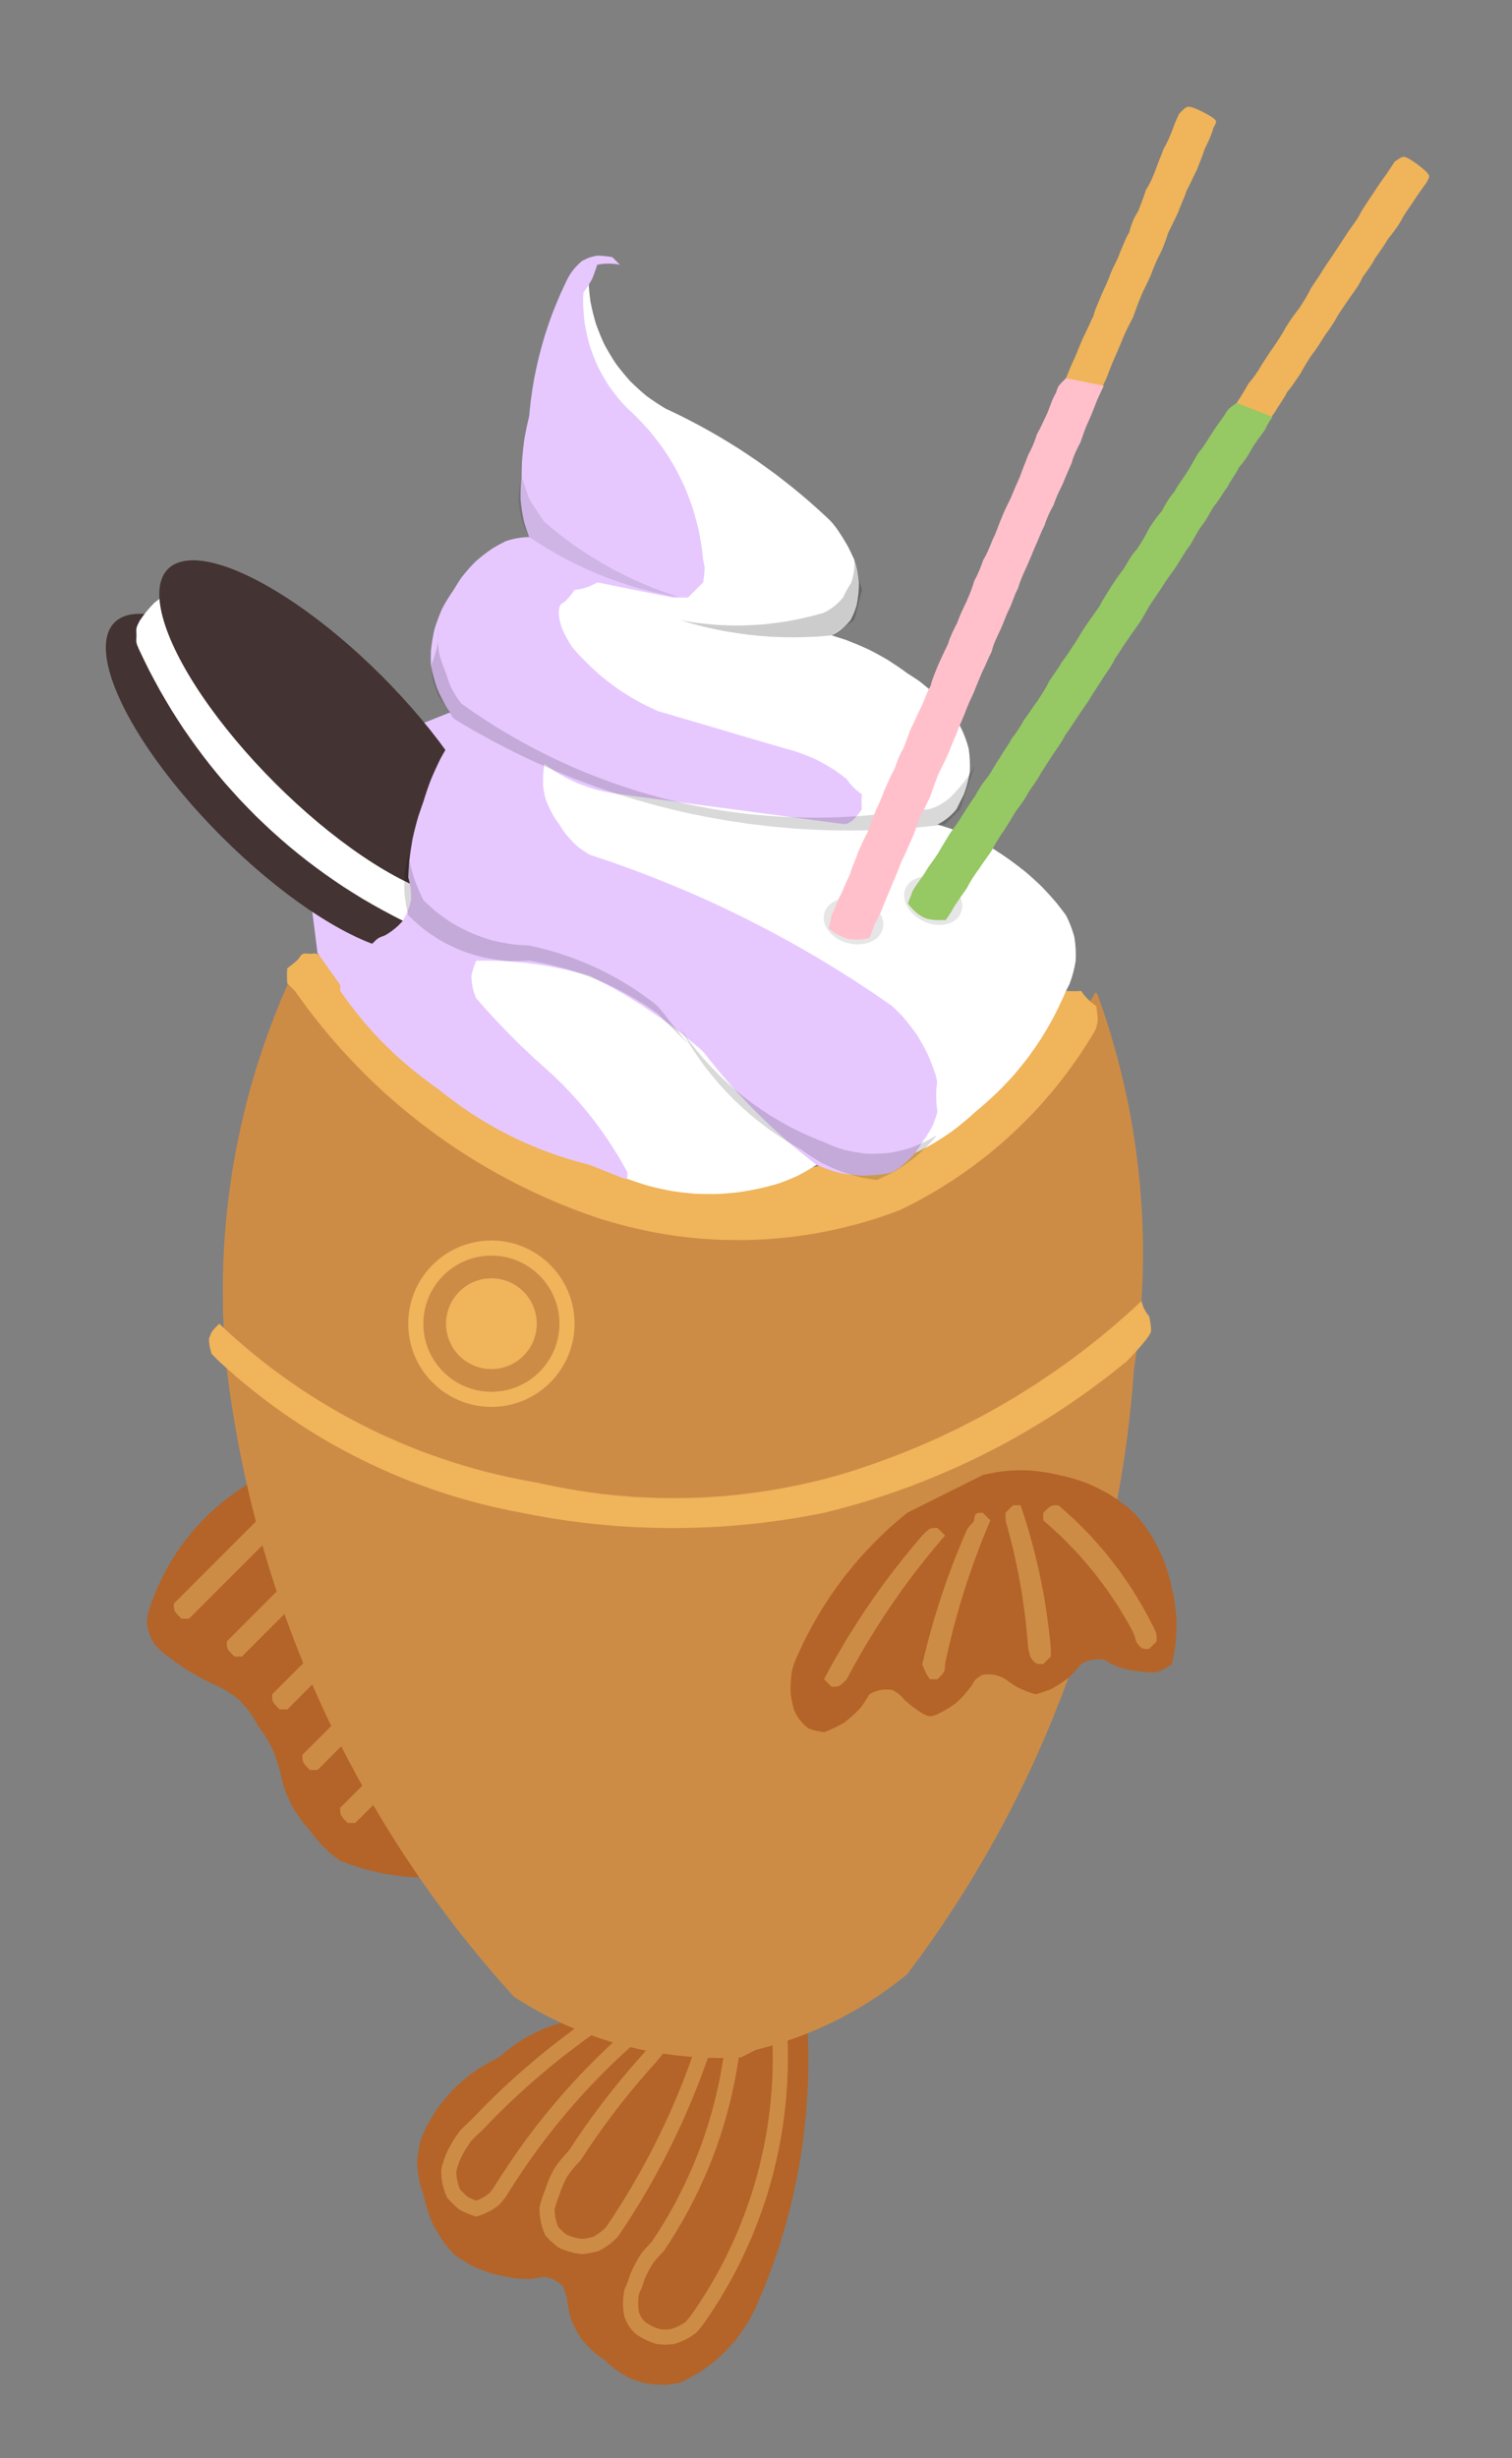 <svg version="1.1" baseProfile="full" xmlns="http://www.w3.org/2000/svg" width="200" height="325" style="background: gray"><rect width="100%" height="100%" fill="#808080" stroke="none"/><!-- made by Harry Li github.com/harryli0088 --><g transform="translate(100,260)"><path fill="rgb(180,100,40)" d="M-65 -65C  -65.90 -64.54 -66.78 -64.04 -67.64 -63.52 -68.49 -62.97 -69.32 -62.38 -70.13 -61.78 -70.91 -61.14 -71.68 -60.48 -72.42 -59.79 -73.14 -59.08 -73.83 -58.35 -74.50 -57.59 -75.14 -56.81 -75.76 -56.01 -76.35 -55.19 -76.91 -54.35 -77.44 -53.49 -77.94 -52.61 -78.42 -51.72 -78.86 -50.81 -79.27 -49.89 -79.65 -48.95 -80.00 -48.00 -80 -48 -80.36 -47.14 -80.55 -46.23 -80.57 -45.29 -80.42 -44.37 -80.10 -43.50 -79.62 -42.70 -79.00 -42.00 -79 -42 -78.19 -41.32 -77.37 -40.67 -76.51 -40.06 -75.64 -39.47 -74.75 -38.91 -73.84 -38.38 -72.91 -37.89 -71.96 -37.43 -71.00 -37.00 -71 -37 -70.08 -36.53 -69.22 -35.96 -68.42 -35.31 -67.69 -34.58 -67.04 -33.78 -66.47 -32.92 -66.00 -32.00 -66 -32 -65.41 -31.23 -64.87 -30.43 -64.38 -29.60 -63.95 -28.73 -63.58 -27.84 -63.26 -26.93 -63.00 -26.00 -63 -26 -62.80 -25.01 -62.54 -24.04 -62.22 -23.08 -61.83 -22.15 -61.38 -21.25 -60.87 -20.38 -60.30 -19.54 -59.67 -18.75 -59.00 -18.00 -59 -18 -58.44 -17.23 -57.84 -16.50 -57.19 -15.81 -56.50 -15.16 -55.77 -14.56 -55.00 -14.00 -55 -14 -54.05 -13.63 -53.09 -13.29 -52.11 -12.99 -51.13 -12.72 -50.14 -12.48 -49.14 -12.28 -48.13 -12.11 -47.12 -11.98 -46.11 -11.88 -45.09 -11.81 -44.07 -11.78 -43.05 -11.78 -42.03 -11.82 -41.01 -11.89 -40.00 -12.00 -40 -12 Z" style="filter: drop-shadow( 0px 1px 1px rgba(0, 0, 0, .3));"></path><path d="M0 0C  0.00 1.00 0 1 1.00 2.00 1 2 2.00 2.00 2 2 2.71 1.29 3.43 0.57 4.14 -0.14 4.86 -0.86 5.57 -1.57 6.29 -2.29 7.00 -3.00 7.71 -3.71 8.43 -4.43 9.14 -5.14 9.86 -5.86 10.57 -6.57 11.29 -7.29 12.00 -8.00 12.71 -8.71 13.43 -9.43 14.14 -10.14 14.86 -10.86 15.57 -11.57 16.29 -12.29 17.00 -13.00 17.71 -13.71 18.43 -14.43 19.14 -15.14 19.86 -15.86 20.57 -16.57 21.29 -17.29 22.00 -18.00 22 -18 21.33 -18.67 20.67 -19.33 20.00 -20.00 20 -20 Z" fill="rgb(205,140,70)" filter="brightness(1)" transform="translate(-77,-48)"></path><path d="M0 0C  0.00 1.00 0 1 1.00 2.00 1 2 2.00 2.00 2 2 2.71 1.29 3.43 0.57 4.14 -0.14 4.86 -0.86 5.57 -1.57 6.29 -2.29 7.00 -3.00 7.71 -3.71 8.43 -4.43 9.14 -5.14 9.86 -5.86 10.57 -6.57 11.29 -7.29 12.00 -8.00 12.71 -8.71 13.43 -9.43 14.14 -10.14 14.86 -10.86 15.57 -11.57 16.29 -12.29 17.00 -13.00 17.71 -13.71 18.43 -14.43 19.14 -15.14 19.86 -15.86 20.57 -16.57 21.29 -17.29 22.00 -18.00 22 -18 21.33 -18.67 20.67 -19.33 20.00 -20.00 20 -20 Z" fill="rgb(205,140,70)" filter="brightness(1)" transform="translate(-70,-43)"></path><path d="M0 0C  0.00 1.00 0 1 1.00 2.00 1 2 2.00 2.00 2 2 2.71 1.29 3.43 0.57 4.14 -0.14 4.86 -0.86 5.57 -1.57 6.29 -2.29 7.00 -3.00 7.71 -3.71 8.43 -4.43 9.14 -5.14 9.86 -5.86 10.57 -6.57 11.29 -7.29 12.00 -8.00 12.71 -8.71 13.43 -9.43 14.14 -10.14 14.86 -10.86 15.57 -11.57 16.29 -12.29 17.00 -13.00 17.71 -13.71 18.43 -14.43 19.14 -15.14 19.86 -15.86 20.57 -16.57 21.29 -17.29 22.00 -18.00 22 -18 21.33 -18.67 20.67 -19.33 20.00 -20.00 20 -20 Z" fill="rgb(205,140,70)" filter="brightness(1)" transform="translate(-64,-36)"></path><path d="M0 0C  0.00 1.00 0 1 1.00 2.00 1 2 2.00 2.00 2 2 2.71 1.29 3.43 0.57 4.14 -0.14 4.86 -0.86 5.57 -1.57 6.29 -2.29 7.00 -3.00 7.71 -3.71 8.43 -4.43 9.14 -5.14 9.86 -5.86 10.57 -6.57 11.29 -7.29 12.00 -8.00 12.71 -8.71 13.43 -9.43 14.14 -10.14 14.86 -10.86 15.57 -11.57 16.29 -12.29 17.00 -13.00 17.71 -13.71 18.43 -14.43 19.14 -15.14 19.86 -15.86 20.57 -16.57 21.29 -17.29 22.00 -18.00 22 -18 21.33 -18.67 20.67 -19.33 20.00 -20.00 20 -20 Z" fill="rgb(205,140,70)" filter="brightness(1)" transform="translate(-60,-28)"></path><path d="M0 0C  0.00 1.00 0 1 1.00 2.00 1 2 2.00 2.00 2 2 2.71 1.29 3.43 0.57 4.14 -0.14 4.86 -0.86 5.57 -1.57 6.29 -2.29 7.00 -3.00 7.71 -3.71 8.43 -4.43 9.14 -5.14 9.86 -5.86 10.57 -6.57 11.29 -7.29 12.00 -8.00 12.71 -8.71 13.43 -9.43 14.14 -10.14 14.86 -10.86 15.57 -11.57 16.29 -12.29 17.00 -13.00 17.71 -13.71 18.43 -14.43 19.14 -15.14 19.86 -15.86 20.57 -16.57 21.29 -17.29 22.00 -18.00 22 -18 21.33 -18.67 20.67 -19.33 20.00 -20.00 20 -20 Z" fill="rgb(205,140,70)" filter="brightness(1)" transform="translate(-55,-21)"></path><path fill="rgb(180,100,40)" d="M5 -5C  5.21 -4.02 5.41 -3.04 5.60 -2.05 5.78 -1.07 5.94 -0.08 6.09 0.91 6.23 1.91 6.35 2.90 6.47 3.90 6.57 4.89 6.66 5.89 6.73 6.89 6.80 7.89 6.85 8.89 6.88 9.89 6.91 10.89 6.92 11.90 6.92 12.90 6.91 13.90 6.89 14.90 6.85 15.90 6.80 16.91 6.74 17.91 6.66 18.91 6.58 19.90 6.48 20.90 6.36 21.90 6.24 22.89 6.10 23.88 5.95 24.88 5.79 25.86 5.62 26.85 5.43 27.84 5.23 28.82 5.02 29.80 4.80 30.78 4.56 31.75 4.31 32.72 4.05 33.69 3.78 34.65 3.50 35.61 3.20 36.57 2.89 37.52 2.57 38.47 2.24 39.42 1.89 40.36 1.54 41.30 1.17 42.23 0.79 43.16 0.40 44.08 -0.00 45.00 0 45 -0.45 45.93 -0.95 46.83 -1.49 47.71 -2.07 48.56 -2.70 49.38 -3.38 50.16 -4.09 50.91 -4.84 51.62 -5.62 52.30 -6.44 52.93 -7.29 53.51 -8.17 54.05 -9.07 54.55 -10.00 55.00 -10 55 -10.99 55.20 -11.99 55.30 -13.01 55.30 -14.01 55.20 -15.00 55.00 -15 55 -15.94 54.71 -16.85 54.34 -17.72 53.87 -18.54 53.32 -19.30 52.70 -20.00 52.00 -20 52 -20.83 51.47 -21.60 50.86 -22.30 50.18 -22.94 49.43 -23.50 48.63 -23.98 47.77 -24.37 46.87 -24.68 45.93 -24.89 44.98 -25.00 44.00 -25 44 -25.15 43.07 -25.57 42.24 -26.24 41.57 -27.07 41.15 -28.00 41.00 -28 41 -28.99 41.20 -29.99 41.30 -31.01 41.30 -32.01 41.20 -33.00 41.00 -33 41 -33.95 40.83 -34.88 40.59 -35.80 40.30 -36.69 39.95 -37.57 39.54 -38.41 39.08 -39.22 38.57 -40.00 38.00 -40 38 -40.67 37.25 -41.30 36.46 -41.87 35.62 -42.38 34.75 -42.83 33.85 -43.22 32.92 -43.54 31.96 -43.80 30.99 -44.00 30.00 -44 30 -44.36 29.04 -44.62 28.04 -44.78 27.03 -44.83 26.00 -44.78 24.97 -44.62 23.96 -44.36 22.96 -44.00 22.00 -44 22 -43.55 21.07 -43.05 20.17 -42.51 19.29 -41.93 18.44 -41.30 17.62 -40.62 16.84 -39.91 16.09 -39.16 15.38 -38.38 14.70 -37.56 14.07 -36.71 13.49 -35.83 12.95 -34.93 12.45 -34.00 12.00 -34 12 -33.23 11.32 -32.42 10.68 -31.58 10.08 -30.71 9.53 -29.81 9.02 -28.89 8.56 -27.95 8.15 -26.99 7.79 -26.00 7.47 -25.01 7.21 -24.00 7.00 -24 7 Z" style="filter: drop-shadow( 0px 1px 1px rgba(0, 0, 0, .3));"></path><path fill="none" stroke="rgb(205,140,70)" stroke-width="2" d="M2 0C  2.19 0.99 2.37 1.98 2.53 2.98 2.68 3.98 2.81 4.98 2.92 5.98 3.01 6.99 3.09 7.99 3.15 9.00 3.19 10.01 3.22 11.02 3.22 12.02 3.22 13.03 3.19 14.04 3.15 15.05 3.09 16.06 3.02 17.06 2.92 18.07 2.81 19.07 2.69 20.07 2.54 21.07 2.38 22.07 2.21 23.06 2.01 24.05 1.80 25.04 1.58 26.02 1.33 27.00 1.07 27.98 0.80 28.95 0.51 29.91 0.20 30.87 -0.13 31.83 -0.47 32.78 -0.82 33.72 -1.20 34.66 -1.58 35.59 -1.99 36.52 -2.41 37.43 -2.84 38.34 -3.29 39.25 -3.75 40.14 -4.23 41.03 -4.73 41.91 -5.24 42.78 -5.76 43.64 -6.30 44.50 -6.85 45.34 -7.42 46.17 -8.00 47.00 -8 47 -8.62 47.69 -9.36 48.25 -10.19 48.66 -11.08 48.91 -12.00 49.00 -12 49 -12.92 48.91 -13.81 48.66 -14.64 48.25 -15.38 47.69 -16.00 47.00 -16 47 -16.43 46.05 -16.64 45.02 -16.64 43.98 -16.43 42.95 -16.00 42.00 -16 42 -15.71 41.06 -15.34 40.15 -14.87 39.28 -14.32 38.46 -13.70 37.70 -13.00 37.00 -13 37 -12.44 36.17 -11.90 35.32 -11.38 34.47 -10.86 33.61 -10.36 32.74 -9.88 31.86 -9.41 30.98 -8.96 30.08 -8.52 29.18 -8.09 28.28 -7.69 27.36 -7.29 26.44 -6.91 25.51 -6.55 24.58 -6.20 23.64 -5.87 22.69 -5.56 21.74 -5.26 20.78 -4.97 19.82 -4.71 18.86 -4.46 17.89 -4.22 16.91 -4.00 15.93 -3.80 14.95 -3.61 13.97 -3.45 12.98 -3.29 11.99 -3.16 11.00 -3.04 10.00 -2.93 9.01 -2.85 8.01 -2.78 7.01 -2.72 6.01 -2.69 5.00 -2.67 4.00 -2.67 3.00 -2.68 2.00 -2.71 1.00 -2.76 -0.00 -2.82 -1.00 -2.90 -2.00 -3.00 -3.00 -3 -3 Z"></path><path fill="none" stroke="rgb(205,140,70)" stroke-width="2" d="M-4 0C  -4.22 0.98 -4.45 1.97 -4.68 2.95 -4.93 3.92 -5.19 4.90 -5.46 5.87 -5.74 6.84 -6.02 7.81 -6.32 8.77 -6.63 9.73 -6.94 10.69 -7.27 11.64 -7.61 12.59 -7.95 13.54 -8.31 14.48 -8.67 15.42 -9.04 16.36 -9.43 17.29 -9.82 18.22 -10.22 19.15 -10.63 20.07 -11.05 20.98 -11.48 21.89 -11.92 22.80 -12.37 23.71 -12.83 24.60 -13.29 25.50 -13.77 26.39 -14.25 27.27 -14.74 28.15 -15.24 29.03 -15.76 29.90 -16.27 30.76 -16.80 31.62 -17.34 32.47 -17.88 33.32 -18.44 34.16 -19.00 35.00 -19 35 -19.62 35.69 -20.36 36.25 -21.19 36.66 -22.08 36.91 -23.00 37.00 -23 37 -23.92 36.91 -24.81 36.66 -25.64 36.25 -26.38 35.69 -27.00 35.00 -27 35 -27.43 34.05 -27.64 33.02 -27.64 31.98 -27.43 30.95 -27.00 30.00 -27 30 -26.71 29.06 -26.34 28.15 -25.87 27.28 -25.32 26.46 -24.70 25.70 -24.00 25.00 -24 25 -23.44 24.14 -22.87 23.29 -22.29 22.44 -21.70 21.60 -21.11 20.76 -20.50 19.93 -19.89 19.11 -19.27 18.29 -18.64 17.48 -18.00 16.68 -17.35 15.88 -16.70 15.09 -16.04 14.31 -15.36 13.53 -14.69 12.76 -14.00 12.00 -14 12 Z"></path><path fill="none" stroke="rgb(205,140,70)" stroke-width="2" d="M-4 0C  -4.85 0.52 -5.69 1.06 -6.53 1.60 -7.35 2.15 -8.18 2.71 -9.00 3.28 -9.81 3.86 -10.61 4.44 -11.41 5.04 -12.20 5.64 -12.99 6.26 -13.76 6.88 -14.53 7.51 -15.30 8.15 -16.05 8.80 -16.80 9.45 -17.55 10.12 -18.28 10.79 -19.01 11.47 -19.73 12.16 -20.44 12.86 -21.14 13.56 -21.84 14.27 -22.53 14.99 -23.21 15.72 -23.88 16.45 -24.55 17.20 -25.20 17.95 -25.85 18.70 -26.49 19.47 -27.12 20.24 -27.74 21.01 -28.36 21.80 -28.96 22.59 -29.56 23.39 -30.14 24.19 -30.72 25.00 -31.29 25.82 -31.85 26.65 -32.40 27.47 -32.94 28.31 -33.48 29.15 -34.00 30.00 -34 30 -34.60 30.70 -35.31 31.28 -36.12 31.72 -37.00 32.00 -37 32 -37.88 31.72 -38.69 31.28 -39.40 30.70 -40.00 30.00 -40 30 -40.43 29.05 -40.64 28.02 -40.64 26.98 -40.43 25.95 -40.00 25.00 -40 25 -39.57 24.09 -39.05 23.22 -38.44 22.41 -37.76 21.67 -37.00 21.00 -37 21 -36.31 20.28 -35.62 19.57 -34.92 18.86 -34.21 18.17 -33.50 17.47 -32.78 16.79 -32.05 16.11 -31.31 15.44 -30.57 14.78 -29.82 14.13 -29.07 13.48 -28.31 12.84 -27.54 12.21 -26.77 11.58 -25.99 10.97 -25.20 10.36 -24.41 9.76 -23.61 9.16 -22.81 8.58 -22.00 8.00 -22 8 Z"></path><path fill="rgb(205,140,70)" d="M0 11C  0.95 10.76 1.90 10.50 2.84 10.22 3.77 9.93 4.70 9.61 5.62 9.28 6.54 8.93 7.45 8.56 8.35 8.17 9.24 7.77 10.13 7.35 11.00 6.91 11.87 6.46 12.73 5.98 13.58 5.49 14.42 4.99 15.25 4.47 16.07 3.93 16.88 3.37 17.68 2.80 18.46 2.22 19.24 1.62 20.00 1.00 20 1 20.60 0.20 21.19 -0.60 21.78 -1.40 22.36 -2.21 22.94 -3.02 23.51 -3.84 24.07 -4.66 24.64 -5.48 25.19 -6.31 25.74 -7.14 26.28 -7.97 26.82 -8.81 27.35 -9.65 27.88 -10.49 28.40 -11.34 28.92 -12.19 29.43 -13.05 29.93 -13.91 30.43 -14.77 30.93 -15.63 31.41 -16.50 31.90 -17.37 32.37 -18.25 32.84 -19.13 33.31 -20.01 33.76 -20.89 34.22 -21.78 34.66 -22.67 35.10 -23.56 35.54 -24.46 35.97 -25.36 36.39 -26.26 36.81 -27.16 37.22 -28.07 37.62 -28.98 38.02 -29.89 38.41 -30.81 38.80 -31.73 39.18 -32.65 39.55 -33.57 39.92 -34.50 40.28 -35.42 40.64 -36.35 40.99 -37.29 41.33 -38.22 41.67 -39.16 42.00 -40.10 42.33 -41.04 42.65 -41.98 42.96 -42.93 43.26 -43.87 43.56 -44.82 43.86 -45.78 44.14 -46.73 44.42 -47.69 44.70 -48.64 44.97 -49.60 45.23 -50.56 45.48 -51.52 45.73 -52.49 45.98 -53.46 46.21 -54.42 46.44 -55.39 46.66 -56.36 46.88 -57.33 47.09 -58.31 47.29 -59.28 47.49 -60.26 47.68 -61.24 47.87 -62.21 48.04 -63.19 48.22 -64.18 48.38 -65.16 48.54 -66.14 48.69 -67.12 48.84 -68.11 48.97 -69.10 49.11 -70.08 49.23 -71.07 49.35 -72.06 49.46 -73.05 49.57 -74.04 49.67 -75.03 49.76 -76.02 49.85 -77.01 49.93 -78.01 50.00 -79.00 50 -79 50.15 -79.98 50.29 -80.97 50.42 -81.96 50.53 -82.95 50.64 -83.94 50.74 -84.93 50.83 -85.92 50.91 -86.91 50.98 -87.91 51.04 -88.90 51.09 -89.90 51.13 -90.89 51.16 -91.89 51.18 -92.88 51.19 -93.88 51.19 -94.87 51.18 -95.87 51.16 -96.87 51.13 -97.86 51.09 -98.86 51.04 -99.85 50.98 -100.85 50.91 -101.84 50.83 -102.83 50.74 -103.82 50.64 -104.81 50.53 -105.80 50.41 -106.79 50.28 -107.78 50.15 -108.77 50.00 -109.75 49.84 -110.74 49.67 -111.72 49.49 -112.70 49.31 -113.68 49.11 -114.65 48.90 -115.63 48.69 -116.60 48.46 -117.57 48.22 -118.54 47.98 -119.50 47.72 -120.46 47.46 -121.42 47.18 -122.38 46.90 -123.34 46.61 -124.29 46.30 -125.24 45.99 -126.18 45.67 -127.12 45.34 -128.06 45.00 -129.00 45 -129 44.50 -128.12 43.99 -127.25 43.45 -126.39 42.90 -125.55 42.33 -124.71 41.75 -123.89 41.15 -123.08 40.53 -122.28 39.90 -121.49 39.25 -120.71 38.58 -119.95 37.90 -119.21 37.21 -118.47 36.50 -117.75 35.77 -117.05 35.03 -116.36 34.28 -115.68 33.52 -115.02 32.74 -114.38 31.95 -113.75 31.14 -113.14 30.33 -112.54 29.50 -111.97 28.66 -111.40 27.81 -110.86 26.95 -110.33 26.07 -109.82 25.19 -109.33 24.30 -108.85 23.40 -108.40 22.49 -107.96 21.57 -107.54 20.64 -107.14 19.70 -106.76 18.76 -106.39 17.81 -106.05 16.85 -105.72 15.89 -105.42 14.92 -105.13 13.95 -104.87 12.97 -104.62 11.98 -104.39 10.99 -104.19 10.00 -104.00 10 -104 9.00 -103.88 8.01 -103.77 7.01 -103.68 6.01 -103.60 5.01 -103.53 4.01 -103.47 3.01 -103.43 2.01 -103.40 1.00 -103.38 0.00 -103.37 -1.00 -103.38 -2.01 -103.40 -3.01 -103.43 -4.01 -103.47 -5.01 -103.53 -6.01 -103.60 -7.01 -103.68 -8.01 -103.77 -9.00 -103.88 -10.00 -104.00 -10 -104 -10.98 -104.22 -11.96 -104.44 -12.94 -104.68 -13.92 -104.93 -14.89 -105.19 -15.86 -105.46 -16.82 -105.74 -17.79 -106.03 -18.75 -106.34 -19.70 -106.65 -20.66 -106.97 -21.61 -107.31 -22.55 -107.65 -23.49 -108.01 -24.43 -108.38 -25.36 -108.75 -26.29 -109.14 -27.22 -109.54 -28.14 -109.95 -29.05 -110.36 -29.96 -110.79 -30.87 -111.23 -31.77 -111.68 -32.67 -112.14 -33.56 -112.61 -34.44 -113.09 -35.32 -113.57 -36.20 -114.07 -37.06 -114.58 -37.93 -115.10 -38.78 -115.63 -39.64 -116.16 -40.48 -116.71 -41.32 -117.27 -42.15 -117.83 -42.98 -118.41 -43.80 -118.99 -44.61 -119.58 -45.42 -120.18 -46.22 -120.79 -47.01 -121.41 -47.80 -122.04 -48.58 -122.68 -49.35 -123.33 -50.11 -123.98 -50.87 -124.64 -51.62 -125.32 -52.36 -126.00 -53.10 -126.68 -53.82 -127.38 -54.54 -128.08 -55.25 -128.80 -55.96 -129.52 -56.65 -130.25 -57.34 -130.98 -58.02 -131.72 -58.69 -132.48 -59.35 -133.23 -60.00 -134.00 -60 -134 -60.44 -133.11 -60.87 -132.21 -61.29 -131.31 -61.71 -130.41 -62.11 -129.50 -62.50 -128.59 -62.89 -127.67 -63.27 -126.75 -63.63 -125.83 -63.99 -124.90 -64.34 -123.97 -64.68 -123.04 -65.01 -122.10 -65.33 -121.16 -65.64 -120.21 -65.95 -119.27 -66.24 -118.32 -66.52 -117.37 -66.80 -116.41 -67.06 -115.45 -67.32 -114.49 -67.56 -113.53 -67.80 -112.56 -68.02 -111.59 -68.24 -110.62 -68.45 -109.65 -68.64 -108.68 -68.83 -107.70 -69.01 -106.72 -69.18 -105.74 -69.34 -104.76 -69.48 -103.78 -69.62 -102.80 -69.75 -101.81 -69.87 -100.82 -69.98 -99.84 -70.08 -98.85 -70.17 -97.86 -70.25 -96.87 -70.32 -95.87 -70.38 -94.88 -70.43 -93.89 -70.47 -92.90 -70.50 -91.90 -70.52 -90.91 -70.53 -89.92 -70.53 -88.92 -70.52 -87.93 -70.51 -86.93 -70.48 -85.94 -70.44 -84.95 -70.39 -83.95 -70.33 -82.96 -70.26 -81.97 -70.19 -80.98 -70.10 -79.99 -70.00 -79.00 -70 -79 -69.88 -78.01 -69.75 -77.02 -69.61 -76.03 -69.47 -75.05 -69.32 -74.06 -69.16 -73.07 -69.00 -72.09 -68.83 -71.11 -68.66 -70.13 -68.48 -69.15 -68.29 -68.17 -68.09 -67.19 -67.89 -66.21 -67.68 -65.24 -67.47 -64.26 -67.25 -63.29 -67.02 -62.32 -66.79 -61.35 -66.55 -60.38 -66.30 -59.41 -66.05 -58.45 -65.79 -57.49 -65.52 -56.52 -65.25 -55.56 -64.97 -54.61 -64.69 -53.65 -64.40 -52.70 -64.10 -51.75 -63.79 -50.80 -63.48 -49.85 -63.17 -48.90 -62.84 -47.96 -62.52 -47.02 -62.18 -46.08 -61.84 -45.14 -61.49 -44.21 -61.14 -43.27 -60.78 -42.34 -60.41 -41.42 -60.04 -40.49 -59.66 -39.57 -59.27 -38.65 -58.88 -37.73 -58.49 -36.81 -58.08 -35.90 -57.67 -34.99 -57.26 -34.09 -56.84 -33.18 -56.41 -32.28 -55.98 -31.38 -55.54 -30.49 -55.09 -29.59 -54.64 -28.70 -54.19 -27.82 -53.72 -26.93 -53.25 -26.05 -52.78 -25.18 -52.30 -24.30 -51.81 -23.43 -51.32 -22.56 -50.82 -21.70 -50.32 -20.84 -49.81 -19.98 -49.30 -19.13 -48.78 -18.28 -48.25 -17.43 -47.72 -16.59 -47.18 -15.75 -46.64 -14.91 -46.09 -14.08 -45.53 -13.25 -44.97 -12.42 -44.41 -11.60 -43.84 -10.78 -43.26 -9.97 -42.68 -9.16 -42.10 -8.35 -41.50 -7.55 -40.91 -6.75 -40.30 -5.95 -39.70 -5.16 -39.08 -4.38 -38.46 -3.59 -37.84 -2.81 -37.21 -2.04 -36.58 -1.27 -35.94 -0.50 -35.30 0.26 -34.65 1.01 -33.99 1.77 -33.33 2.52 -32.67 3.26 -32.00 4.00 -32 4 -31.17 4.53 -30.32 5.04 -29.47 5.54 -28.61 6.02 -27.74 6.48 -26.86 6.92 -25.97 7.35 -25.07 7.76 -24.17 8.15 -23.25 8.53 -22.33 8.88 -21.41 9.22 -20.47 9.54 -19.53 9.84 -18.59 10.12 -17.64 10.39 -16.68 10.63 -15.72 10.86 -14.76 11.07 -13.79 11.25 -12.82 11.42 -11.84 11.57 -10.86 11.70 -9.88 11.81 -8.90 11.90 -7.92 11.98 -6.93 12.03 -5.94 12.06 -4.96 12.08 -3.97 12.07 -2.99 12.04 -2.00 12.00 -2 12 Z" style="filter: drop-shadow( 0px 2px 1px rgba(0, 0, 0, .3));"></path><g><path d="M-20 -9C  -20.00 -8.00 -20.00 -7.00 -20.00 -6.00 -20 -6 -19.73 -5.04 -19.40 -4.09 -19.04 -3.16 -18.62 -2.25 -18.16 -1.36 -17.66 -0.50 -17.11 0.34 -16.53 1.15 -15.90 1.93 -15.24 2.68 -14.53 3.39 -13.80 4.07 -13.03 4.70 -12.23 5.31 -11.40 5.86 -10.54 6.38 -9.66 6.86 -8.76 7.28 -7.84 7.67 -6.89 8.00 -5.94 8.29 -4.97 8.53 -3.98 8.73 -2.99 8.87 -2.00 8.96 -1.00 9.01 0.00 9.00 0 9 1.00 9.01 2.00 8.96 2.99 8.87 3.98 8.73 4.97 8.53 5.94 8.29 6.89 8.00 7.84 7.67 8.76 7.28 9.66 6.86 10.54 6.38 11.40 5.86 12.23 5.31 13.03 4.70 13.80 4.07 14.53 3.39 15.24 2.68 15.90 1.93 16.53 1.15 17.11 0.34 17.66 -0.50 18.16 -1.36 18.62 -2.25 19.04 -3.16 19.40 -4.09 19.73 -5.04 20.00 -6.00 20 -6 20.00 -7.00 20.00 -8.00 20.00 -9.00 20 -9 Z" fill="rgb(205,140,70)" filter="brightness(1)" style="filter: drop-shadow( 0px 3px 1px rgba(0, 0, 0, .2));" transform="scale(1,1) rotate(0) translate(0,0)"></path><path d="M-20 -9C  -20.00 -8.00 -20.00 -7.00 -20.00 -6.00 -20 -6 -19.73 -5.04 -19.40 -4.09 -19.04 -3.16 -18.62 -2.25 -18.16 -1.36 -17.66 -0.50 -17.11 0.34 -16.53 1.15 -15.90 1.93 -15.24 2.68 -14.53 3.39 -13.80 4.07 -13.03 4.70 -12.23 5.31 -11.40 5.86 -10.54 6.38 -9.66 6.86 -8.76 7.28 -7.84 7.67 -6.89 8.00 -5.94 8.29 -4.97 8.53 -3.98 8.73 -2.99 8.87 -2.00 8.96 -1.00 9.01 0.00 9.00 0 9 1.00 9.01 2.00 8.96 2.99 8.87 3.98 8.73 4.97 8.53 5.94 8.29 6.89 8.00 7.84 7.67 8.76 7.28 9.66 6.86 10.54 6.38 11.40 5.86 12.23 5.31 13.03 4.70 13.80 4.07 14.53 3.39 15.24 2.68 15.90 1.93 16.53 1.15 17.11 0.34 17.66 -0.50 18.16 -1.36 18.62 -2.25 19.04 -3.16 19.40 -4.09 19.73 -5.04 20.00 -6.00 20 -6 20.00 -7.00 20.00 -8.00 20.00 -9.00 20 -9 Z" fill="rgb(205,140,70)" filter="brightness(1)" style="filter: drop-shadow( 0px 3px 1px rgba(0, 0, 0, .2));" transform="scale(1,1) rotate(10) translate(-18,2)"></path><path d="M-20 -9C  -20.00 -8.00 -20.00 -7.00 -20.00 -6.00 -20 -6 -19.73 -5.04 -19.40 -4.09 -19.04 -3.16 -18.62 -2.25 -18.16 -1.36 -17.66 -0.50 -17.11 0.34 -16.53 1.15 -15.90 1.93 -15.24 2.68 -14.53 3.39 -13.80 4.07 -13.03 4.70 -12.23 5.31 -11.40 5.86 -10.54 6.38 -9.66 6.86 -8.76 7.28 -7.84 7.67 -6.89 8.00 -5.94 8.29 -4.97 8.53 -3.98 8.73 -2.99 8.87 -2.00 8.96 -1.00 9.01 0.00 9.00 0 9 1.00 9.01 2.00 8.96 2.99 8.87 3.98 8.73 4.97 8.53 5.94 8.29 6.89 8.00 7.84 7.67 8.76 7.28 9.66 6.86 10.54 6.38 11.40 5.86 12.23 5.31 13.03 4.70 13.80 4.07 14.53 3.39 15.24 2.68 15.90 1.93 16.53 1.15 17.11 0.34 17.66 -0.50 18.16 -1.36 18.62 -2.25 19.04 -3.16 19.40 -4.09 19.73 -5.04 20.00 -6.00 20 -6 20.00 -7.00 20.00 -8.00 20.00 -9.00 20 -9 Z" fill="rgb(205,140,70)" filter="brightness(1)" style="filter: drop-shadow( 0px 3px 1px rgba(0, 0, 0, .2));" transform="scale(1,1) rotate(0) translate(0,-14)"></path><path d="M-20 -9C  -20.00 -8.00 -20.00 -7.00 -20.00 -6.00 -20 -6 -19.73 -5.04 -19.40 -4.09 -19.04 -3.16 -18.62 -2.25 -18.16 -1.36 -17.66 -0.50 -17.11 0.34 -16.53 1.15 -15.90 1.93 -15.24 2.68 -14.53 3.39 -13.80 4.07 -13.03 4.70 -12.23 5.31 -11.40 5.86 -10.54 6.38 -9.66 6.86 -8.76 7.28 -7.84 7.67 -6.89 8.00 -5.94 8.29 -4.97 8.53 -3.98 8.73 -2.99 8.87 -2.00 8.96 -1.00 9.01 0.00 9.00 0 9 1.00 9.01 2.00 8.96 2.99 8.87 3.98 8.73 4.97 8.53 5.94 8.29 6.89 8.00 7.84 7.67 8.76 7.28 9.66 6.86 10.54 6.38 11.40 5.86 12.23 5.31 13.03 4.70 13.80 4.07 14.53 3.39 15.24 2.68 15.90 1.93 16.53 1.15 17.11 0.34 17.66 -0.50 18.16 -1.36 18.62 -2.25 19.04 -3.16 19.40 -4.09 19.73 -5.04 20.00 -6.00 20 -6 20.00 -7.00 20.00 -8.00 20.00 -9.00 20 -9 Z" fill="rgb(205,140,70)" filter="brightness(1)" style="filter: drop-shadow( 0px 3px 1px rgba(0, 0, 0, .2));" transform="scale(1,1) rotate(25) translate(-36,-1)"></path><path d="M-20 -9C  -20.00 -8.00 -20.00 -7.00 -20.00 -6.00 -20 -6 -19.73 -5.04 -19.40 -4.09 -19.04 -3.16 -18.62 -2.25 -18.16 -1.36 -17.66 -0.50 -17.11 0.34 -16.53 1.15 -15.90 1.93 -15.24 2.68 -14.53 3.39 -13.80 4.07 -13.03 4.70 -12.23 5.31 -11.40 5.86 -10.54 6.38 -9.66 6.86 -8.76 7.28 -7.84 7.67 -6.89 8.00 -5.94 8.29 -4.97 8.53 -3.98 8.73 -2.99 8.87 -2.00 8.96 -1.00 9.01 0.00 9.00 0 9 1.00 9.01 2.00 8.96 2.99 8.87 3.98 8.73 4.97 8.53 5.94 8.29 6.89 8.00 7.84 7.67 8.76 7.28 9.66 6.86 10.54 6.38 11.40 5.86 12.23 5.31 13.03 4.70 13.80 4.07 14.53 3.39 15.24 2.68 15.90 1.93 16.53 1.15 17.11 0.34 17.66 -0.50 18.16 -1.36 18.62 -2.25 19.04 -3.16 19.40 -4.09 19.73 -5.04 20.00 -6.00 20 -6 20.00 -7.00 20.00 -8.00 20.00 -9.00 20 -9 Z" fill="rgb(205,140,70)" filter="brightness(1)" style="filter: drop-shadow( 0px 3px 1px rgba(0, 0, 0, .2));" transform="scale(0.9,1) rotate(0) translate(18,-22)"></path><path d="M-20 -9C  -20.00 -8.00 -20.00 -7.00 -20.00 -6.00 -20 -6 -19.73 -5.04 -19.40 -4.09 -19.04 -3.16 -18.62 -2.25 -18.16 -1.36 -17.66 -0.50 -17.11 0.34 -16.53 1.15 -15.90 1.93 -15.24 2.68 -14.53 3.39 -13.80 4.07 -13.03 4.70 -12.23 5.31 -11.40 5.86 -10.54 6.38 -9.66 6.86 -8.76 7.28 -7.84 7.67 -6.89 8.00 -5.94 8.29 -4.97 8.53 -3.98 8.73 -2.99 8.87 -2.00 8.96 -1.00 9.01 0.00 9.00 0 9 1.00 9.01 2.00 8.96 2.99 8.87 3.98 8.73 4.97 8.53 5.94 8.29 6.89 8.00 7.84 7.67 8.76 7.28 9.66 6.86 10.54 6.38 11.40 5.86 12.23 5.31 13.03 4.70 13.80 4.07 14.53 3.39 15.24 2.68 15.90 1.93 16.53 1.15 17.11 0.34 17.66 -0.50 18.16 -1.36 18.62 -2.25 19.04 -3.16 19.40 -4.09 19.73 -5.04 20.00 -6.00 20 -6 20.00 -7.00 20.00 -8.00 20.00 -9.00 20 -9 Z" fill="rgb(205,140,70)" filter="brightness(1)" style="filter: drop-shadow( 0px 3px 1px rgba(0, 0, 0, .2));" transform="scale(1,1) rotate(0) translate(-15,-22)"></path><path d="M-20 -9C  -20.00 -8.00 -20.00 -7.00 -20.00 -6.00 -20 -6 -19.73 -5.04 -19.40 -4.09 -19.04 -3.16 -18.62 -2.25 -18.16 -1.36 -17.66 -0.50 -17.11 0.34 -16.53 1.15 -15.90 1.93 -15.24 2.68 -14.53 3.39 -13.80 4.07 -13.03 4.70 -12.23 5.31 -11.40 5.86 -10.54 6.38 -9.66 6.86 -8.76 7.28 -7.84 7.67 -6.89 8.00 -5.94 8.29 -4.97 8.53 -3.98 8.73 -2.99 8.87 -2.00 8.96 -1.00 9.01 0.00 9.00 0 9 1.00 9.01 2.00 8.96 2.99 8.87 3.98 8.73 4.97 8.53 5.94 8.29 6.89 8.00 7.84 7.67 8.76 7.28 9.66 6.86 10.54 6.38 11.40 5.86 12.23 5.31 13.03 4.70 13.80 4.07 14.53 3.39 15.24 2.68 15.90 1.93 16.53 1.15 17.11 0.34 17.66 -0.50 18.16 -1.36 18.62 -2.25 19.04 -3.16 19.40 -4.09 19.73 -5.04 20.00 -6.00 20 -6 20.00 -7.00 20.00 -8.00 20.00 -9.00 20 -9 Z" fill="rgb(205,140,70)" filter="brightness(1)" style="filter: drop-shadow( 0px 3px 1px rgba(0, 0, 0, .2));" transform="scale(1,0.9) rotate(15) translate(-46,-25)"></path><path d="M-20 -9C  -20.00 -8.00 -20.00 -7.00 -20.00 -6.00 -20 -6 -19.73 -5.04 -19.40 -4.09 -19.04 -3.16 -18.62 -2.25 -18.16 -1.36 -17.66 -0.50 -17.11 0.34 -16.53 1.15 -15.90 1.93 -15.24 2.68 -14.53 3.39 -13.80 4.07 -13.03 4.70 -12.23 5.31 -11.40 5.86 -10.54 6.38 -9.66 6.86 -8.76 7.28 -7.84 7.67 -6.89 8.00 -5.94 8.29 -4.97 8.53 -3.98 8.73 -2.99 8.87 -2.00 8.96 -1.00 9.01 0.00 9.00 0 9 1.00 9.01 2.00 8.96 2.99 8.87 3.98 8.73 4.97 8.53 5.94 8.29 6.89 8.00 7.84 7.67 8.76 7.28 9.66 6.86 10.54 6.38 11.40 5.86 12.23 5.31 13.03 4.70 13.80 4.07 14.53 3.39 15.24 2.68 15.90 1.93 16.53 1.15 17.11 0.34 17.66 -0.50 18.16 -1.36 18.62 -2.25 19.04 -3.16 19.40 -4.09 19.73 -5.04 20.00 -6.00 20 -6 20.00 -7.00 20.00 -8.00 20.00 -9.00 20 -9 Z" fill="rgb(205,140,70)" filter="brightness(1)" style="filter: drop-shadow( 0px 3px 1px rgba(0, 0, 0, .2));" transform="scale(0.9,1) rotate(0) translate(0,-28)"></path><path d="M-20 -9C  -20.00 -8.00 -20.00 -7.00 -20.00 -6.00 -20 -6 -19.73 -5.04 -19.40 -4.09 -19.04 -3.16 -18.62 -2.25 -18.16 -1.36 -17.66 -0.50 -17.11 0.34 -16.53 1.15 -15.90 1.93 -15.24 2.68 -14.53 3.39 -13.80 4.07 -13.03 4.70 -12.23 5.31 -11.40 5.86 -10.54 6.38 -9.66 6.86 -8.76 7.28 -7.84 7.67 -6.89 8.00 -5.94 8.29 -4.97 8.53 -3.98 8.73 -2.99 8.87 -2.00 8.96 -1.00 9.01 0.00 9.00 0 9 1.00 9.01 2.00 8.96 2.99 8.87 3.98 8.73 4.97 8.53 5.94 8.29 6.89 8.00 7.84 7.67 8.76 7.28 9.66 6.86 10.54 6.38 11.40 5.86 12.23 5.31 13.03 4.70 13.80 4.07 14.53 3.39 15.24 2.68 15.90 1.93 16.53 1.15 17.11 0.34 17.66 -0.50 18.16 -1.36 18.62 -2.25 19.04 -3.16 19.40 -4.09 19.73 -5.04 20.00 -6.00 20 -6 20.00 -7.00 20.00 -8.00 20.00 -9.00 20 -9 Z" fill="rgb(205,140,70)" filter="brightness(1)" style="filter: drop-shadow( 0px 3px 1px rgba(0, 0, 0, .2));" transform="scale(0.7,0.8) rotate(-10) translate(43,-32)"></path><path d="M-20 -9C  -20.00 -8.00 -20.00 -7.00 -20.00 -6.00 -20 -6 -19.73 -5.04 -19.40 -4.09 -19.04 -3.16 -18.62 -2.25 -18.16 -1.36 -17.66 -0.50 -17.11 0.34 -16.53 1.15 -15.90 1.93 -15.24 2.68 -14.53 3.39 -13.80 4.07 -13.03 4.70 -12.23 5.31 -11.40 5.86 -10.54 6.38 -9.66 6.86 -8.76 7.28 -7.84 7.67 -6.89 8.00 -5.94 8.29 -4.97 8.53 -3.98 8.73 -2.99 8.87 -2.00 8.96 -1.00 9.01 0.00 9.00 0 9 1.00 9.01 2.00 8.96 2.99 8.87 3.98 8.73 4.97 8.53 5.94 8.29 6.89 8.00 7.84 7.67 8.76 7.28 9.66 6.86 10.54 6.38 11.40 5.86 12.23 5.31 13.03 4.70 13.80 4.07 14.53 3.39 15.24 2.68 15.90 1.93 16.53 1.15 17.11 0.34 17.66 -0.50 18.16 -1.36 18.62 -2.25 19.04 -3.16 19.40 -4.09 19.73 -5.04 20.00 -6.00 20 -6 20.00 -7.00 20.00 -8.00 20.00 -9.00 20 -9 Z" fill="rgb(205,140,70)" filter="brightness(1)" style="filter: drop-shadow( 0px 3px 1px rgba(0, 0, 0, .2));" transform="scale(0.7,0.9) rotate(0) translate(17,-42)"></path><path d="M-20 -9C  -20.00 -8.00 -20.00 -7.00 -20.00 -6.00 -20 -6 -19.73 -5.04 -19.40 -4.09 -19.04 -3.16 -18.62 -2.25 -18.16 -1.36 -17.66 -0.50 -17.11 0.34 -16.53 1.15 -15.90 1.93 -15.24 2.68 -14.53 3.39 -13.80 4.07 -13.03 4.70 -12.23 5.31 -11.40 5.86 -10.54 6.38 -9.66 6.86 -8.76 7.28 -7.84 7.67 -6.89 8.00 -5.94 8.29 -4.97 8.53 -3.98 8.73 -2.99 8.87 -2.00 8.96 -1.00 9.01 0.00 9.00 0 9 1.00 9.01 2.00 8.96 2.99 8.87 3.98 8.73 4.97 8.53 5.94 8.29 6.89 8.00 7.84 7.67 8.76 7.28 9.66 6.86 10.54 6.38 11.40 5.86 12.23 5.31 13.03 4.70 13.80 4.07 14.53 3.39 15.24 2.68 15.90 1.93 16.53 1.15 17.11 0.34 17.66 -0.50 18.16 -1.36 18.62 -2.25 19.04 -3.16 19.40 -4.09 19.73 -5.04 20.00 -6.00 20 -6 20.00 -7.00 20.00 -8.00 20.00 -9.00 20 -9 Z" fill="rgb(205,140,70)" filter="brightness(1)" style="filter: drop-shadow( 0px 3px 1px rgba(0, 0, 0, .2));" transform="scale(0.8,0.9) rotate(0) translate(-20,-44)"></path><path d="M-20 -9C  -20.00 -8.00 -20.00 -7.00 -20.00 -6.00 -20 -6 -19.73 -5.04 -19.40 -4.09 -19.04 -3.16 -18.62 -2.25 -18.16 -1.36 -17.66 -0.50 -17.11 0.34 -16.53 1.15 -15.90 1.93 -15.24 2.68 -14.53 3.39 -13.80 4.07 -13.03 4.70 -12.23 5.31 -11.40 5.86 -10.54 6.38 -9.66 6.86 -8.76 7.28 -7.84 7.67 -6.89 8.00 -5.94 8.29 -4.97 8.53 -3.98 8.73 -2.99 8.87 -2.00 8.96 -1.00 9.01 0.00 9.00 0 9 1.00 9.01 2.00 8.96 2.99 8.87 3.98 8.73 4.97 8.53 5.94 8.29 6.89 8.00 7.84 7.67 8.76 7.28 9.66 6.86 10.54 6.38 11.40 5.86 12.23 5.31 13.03 4.70 13.80 4.07 14.53 3.39 15.24 2.68 15.90 1.93 16.53 1.15 17.11 0.34 17.66 -0.50 18.16 -1.36 18.62 -2.25 19.04 -3.16 19.40 -4.09 19.73 -5.04 20.00 -6.00 20 -6 20.00 -7.00 20.00 -8.00 20.00 -9.00 20 -9 Z" fill="rgb(205,140,70)" filter="brightness(1)" style="filter: drop-shadow( 0px 3px 1px rgba(0, 0, 0, .2));" transform="scale(0.8,0.8) rotate(20) translate(-78,-35)"></path><path d="M-20 -9C  -20.00 -8.00 -20.00 -7.00 -20.00 -6.00 -20 -6 -19.73 -5.04 -19.40 -4.09 -19.04 -3.16 -18.62 -2.25 -18.16 -1.36 -17.66 -0.50 -17.11 0.34 -16.53 1.15 -15.90 1.93 -15.24 2.68 -14.53 3.39 -13.80 4.07 -13.03 4.70 -12.23 5.31 -11.40 5.86 -10.54 6.38 -9.66 6.86 -8.76 7.28 -7.84 7.67 -6.89 8.00 -5.94 8.29 -4.97 8.53 -3.98 8.73 -2.99 8.87 -2.00 8.96 -1.00 9.01 0.00 9.00 0 9 1.00 9.01 2.00 8.96 2.99 8.87 3.98 8.73 4.97 8.53 5.94 8.29 6.89 8.00 7.84 7.67 8.76 7.28 9.66 6.86 10.54 6.38 11.40 5.86 12.23 5.31 13.03 4.70 13.80 4.07 14.53 3.39 15.24 2.68 15.90 1.93 16.53 1.15 17.11 0.34 17.66 -0.50 18.16 -1.36 18.62 -2.25 19.04 -3.16 19.40 -4.09 19.73 -5.04 20.00 -6.00 20 -6 20.00 -7.00 20.00 -8.00 20.00 -9.00 20 -9 Z" fill="rgb(205,140,70)" filter="brightness(1)" style="filter: drop-shadow( 0px 3px 1px rgba(0, 0, 0, .2));" transform="scale(0.7,0.7) rotate(0) translate(0,-70)"></path><path d="M-20 -9C  -20.00 -8.00 -20.00 -7.00 -20.00 -6.00 -20 -6 -19.73 -5.04 -19.40 -4.09 -19.04 -3.16 -18.62 -2.25 -18.16 -1.36 -17.66 -0.50 -17.11 0.34 -16.53 1.15 -15.90 1.93 -15.24 2.68 -14.53 3.39 -13.80 4.07 -13.03 4.70 -12.23 5.31 -11.40 5.86 -10.54 6.38 -9.66 6.86 -8.76 7.28 -7.84 7.67 -6.89 8.00 -5.94 8.29 -4.97 8.53 -3.98 8.73 -2.99 8.87 -2.00 8.96 -1.00 9.01 0.00 9.00 0 9 1.00 9.01 2.00 8.96 2.99 8.87 3.98 8.73 4.97 8.53 5.94 8.29 6.89 8.00 7.84 7.67 8.76 7.28 9.66 6.86 10.54 6.38 11.40 5.86 12.23 5.31 13.03 4.70 13.80 4.07 14.53 3.39 15.24 2.68 15.90 1.93 16.53 1.15 17.11 0.34 17.66 -0.50 18.16 -1.36 18.62 -2.25 19.04 -3.16 19.40 -4.09 19.73 -5.04 20.00 -6.00 20 -6 20.00 -7.00 20.00 -8.00 20.00 -9.00 20 -9 Z" fill="rgb(205,140,70)" filter="brightness(1)" style="filter: drop-shadow( 0px 3px 1px rgba(0, 0, 0, .2));" transform="scale(0.7,0.7) rotate(15) translate(-58,-57)"></path><path d="M-20 -9C  -20.00 -8.00 -20.00 -7.00 -20.00 -6.00 -20 -6 -19.73 -5.04 -19.40 -4.09 -19.04 -3.16 -18.62 -2.25 -18.16 -1.36 -17.66 -0.50 -17.11 0.34 -16.53 1.15 -15.90 1.93 -15.24 2.68 -14.53 3.39 -13.80 4.07 -13.03 4.70 -12.23 5.31 -11.40 5.86 -10.54 6.38 -9.66 6.86 -8.76 7.28 -7.84 7.67 -6.89 8.00 -5.94 8.29 -4.97 8.53 -3.98 8.73 -2.99 8.87 -2.00 8.96 -1.00 9.01 0.00 9.00 0 9 1.00 9.01 2.00 8.96 2.99 8.87 3.98 8.73 4.97 8.53 5.94 8.29 6.89 8.00 7.84 7.67 8.76 7.28 9.66 6.86 10.54 6.38 11.40 5.86 12.23 5.31 13.03 4.70 13.80 4.07 14.53 3.39 15.24 2.68 15.90 1.93 16.53 1.15 17.11 0.34 17.66 -0.50 18.16 -1.36 18.62 -2.25 19.04 -3.16 19.40 -4.09 19.73 -5.04 20.00 -6.00 20 -6 20.00 -7.00 20.00 -8.00 20.00 -9.00 20 -9 Z" fill="rgb(205,140,70)" filter="brightness(1)" style="filter: drop-shadow( 0px 3px 1px rgba(0, 0, 0, .2));" transform="scale(0.7,0.8) rotate(15) translate(-94,-53)"></path><path d="M-20 -9C  -20.00 -8.00 -20.00 -7.00 -20.00 -6.00 -20 -6 -19.73 -5.04 -19.40 -4.09 -19.04 -3.16 -18.62 -2.25 -18.16 -1.36 -17.66 -0.50 -17.11 0.34 -16.53 1.15 -15.90 1.93 -15.24 2.68 -14.53 3.39 -13.80 4.07 -13.03 4.70 -12.23 5.31 -11.40 5.86 -10.54 6.38 -9.66 6.86 -8.76 7.28 -7.84 7.67 -6.89 8.00 -5.94 8.29 -4.97 8.53 -3.98 8.73 -2.99 8.87 -2.00 8.96 -1.00 9.01 0.00 9.00 0 9 1.00 9.01 2.00 8.96 2.99 8.87 3.98 8.73 4.97 8.53 5.94 8.29 6.89 8.00 7.84 7.67 8.76 7.28 9.66 6.86 10.54 6.38 11.40 5.86 12.23 5.31 13.03 4.70 13.80 4.07 14.53 3.39 15.24 2.68 15.90 1.93 16.53 1.15 17.11 0.34 17.66 -0.50 18.16 -1.36 18.62 -2.25 19.04 -3.16 19.40 -4.09 19.73 -5.04 20.00 -6.00 20 -6 20.00 -7.00 20.00 -8.00 20.00 -9.00 20 -9 Z" fill="rgb(205,140,70)" filter="brightness(1)" style="filter: drop-shadow( 0px 3px 1px rgba(0, 0, 0, .2));" transform="scale(0.7,0.7) rotate(-10) translate(40,-80)"></path><path d="M-20 -9C  -20.00 -8.00 -20.00 -7.00 -20.00 -6.00 -20 -6 -19.73 -5.04 -19.40 -4.09 -19.04 -3.16 -18.62 -2.25 -18.16 -1.36 -17.66 -0.50 -17.11 0.34 -16.53 1.15 -15.90 1.93 -15.24 2.68 -14.53 3.39 -13.80 4.07 -13.03 4.70 -12.23 5.31 -11.40 5.86 -10.54 6.38 -9.66 6.86 -8.76 7.28 -7.84 7.67 -6.89 8.00 -5.94 8.29 -4.97 8.53 -3.98 8.73 -2.99 8.87 -2.00 8.96 -1.00 9.01 0.00 9.00 0 9 1.00 9.01 2.00 8.96 2.99 8.87 3.98 8.73 4.97 8.53 5.94 8.29 6.89 8.00 7.84 7.67 8.76 7.28 9.66 6.86 10.54 6.38 11.40 5.86 12.23 5.31 13.03 4.70 13.80 4.07 14.53 3.39 15.24 2.68 15.90 1.93 16.53 1.15 17.11 0.34 17.66 -0.50 18.16 -1.36 18.62 -2.25 19.04 -3.16 19.40 -4.09 19.73 -5.04 20.00 -6.00 20 -6 20.00 -7.00 20.00 -8.00 20.00 -9.00 20 -9 Z" fill="rgb(205,140,70)" filter="brightness(1)" style="filter: drop-shadow( 0px 3px 1px rgba(0, 0, 0, .2));" transform="scale(0.7,0.7) rotate(0) translate(-15,-80)"></path><path d="M-20 -9C  -20.00 -8.00 -20.00 -7.00 -20.00 -6.00 -20 -6 -19.73 -5.04 -19.40 -4.09 -19.04 -3.16 -18.62 -2.25 -18.16 -1.36 -17.66 -0.50 -17.11 0.34 -16.53 1.15 -15.90 1.93 -15.24 2.68 -14.53 3.39 -13.80 4.07 -13.03 4.70 -12.23 5.31 -11.40 5.86 -10.54 6.38 -9.66 6.86 -8.76 7.28 -7.84 7.67 -6.89 8.00 -5.94 8.29 -4.97 8.53 -3.98 8.73 -2.99 8.87 -2.00 8.96 -1.00 9.01 0.00 9.00 0 9 1.00 9.01 2.00 8.96 2.99 8.87 3.98 8.73 4.97 8.53 5.94 8.29 6.89 8.00 7.84 7.67 8.76 7.28 9.66 6.86 10.54 6.38 11.40 5.86 12.23 5.31 13.03 4.70 13.80 4.07 14.53 3.39 15.24 2.68 15.90 1.93 16.53 1.15 17.11 0.34 17.66 -0.50 18.16 -1.36 18.62 -2.25 19.04 -3.16 19.40 -4.09 19.73 -5.04 20.00 -6.00 20 -6 20.00 -7.00 20.00 -8.00 20.00 -9.00 20 -9 Z" fill="rgb(205,140,70)" filter="brightness(1)" style="filter: drop-shadow( 0px 3px 1px rgba(0, 0, 0, .2));" transform="scale(0.7,0.7) rotate(15) translate(-73,-68)"></path><path d="M-20 -9C  -20.00 -8.00 -20.00 -7.00 -20.00 -6.00 -20 -6 -19.73 -5.04 -19.40 -4.09 -19.04 -3.16 -18.62 -2.25 -18.16 -1.36 -17.66 -0.50 -17.11 0.34 -16.53 1.15 -15.90 1.93 -15.24 2.68 -14.53 3.39 -13.80 4.07 -13.03 4.70 -12.23 5.31 -11.40 5.86 -10.54 6.38 -9.66 6.86 -8.76 7.28 -7.84 7.67 -6.89 8.00 -5.94 8.29 -4.97 8.53 -3.98 8.73 -2.99 8.87 -2.00 8.96 -1.00 9.01 0.00 9.00 0 9 1.00 9.01 2.00 8.96 2.99 8.87 3.98 8.73 4.97 8.53 5.94 8.29 6.89 8.00 7.84 7.67 8.76 7.28 9.66 6.86 10.54 6.38 11.40 5.86 12.23 5.31 13.03 4.70 13.80 4.07 14.53 3.39 15.24 2.68 15.90 1.93 16.53 1.15 17.11 0.34 17.66 -0.50 18.16 -1.36 18.62 -2.25 19.04 -3.16 19.40 -4.09 19.73 -5.04 20.00 -6.00 20 -6 20.00 -7.00 20.00 -8.00 20.00 -9.00 20 -9 Z" fill="rgb(205,140,70)" filter="brightness(1)" style="filter: drop-shadow( 0px 3px 1px rgba(0, 0, 0, .2));" transform="scale(0.7,0.7) rotate(25) translate(-117,-58)"></path></g><path fill="rgb(180,100,40)" d="M30 -65C  30.98 -65.23 31.98 -65.41 32.98 -65.53 33.99 -65.61 35.00 -65.64 36.01 -65.61 37.02 -65.53 38.02 -65.41 39.02 -65.23 40.00 -65.00 40 -65 41.01 -64.79 42.00 -64.53 42.99 -64.21 43.95 -63.85 44.89 -63.44 45.81 -62.98 46.71 -62.47 47.58 -61.92 48.42 -61.32 49.23 -60.68 50.00 -60.00 50 -60 50.68 -59.23 51.32 -58.42 51.92 -57.58 52.47 -56.71 52.98 -55.81 53.44 -54.89 53.85 -53.95 54.21 -52.99 54.53 -52.00 54.79 -51.01 55.00 -50.00 55 -50 55.23 -49.02 55.41 -48.02 55.53 -47.02 55.61 -46.01 55.64 -45.00 55.61 -43.99 55.53 -42.98 55.41 -41.98 55.23 -40.98 55.00 -40.00 55 -40 54.14 -39.35 53.14 -38.94 52.07 -38.83 51.00 -39.00 51 -39 49.97 -39.09 48.95 -39.29 47.96 -39.60 47.00 -40.00 47 -40 46.07 -40.57 45.00 -40.76 43.93 -40.57 43.00 -40.00 43 -40 42.35 -39.17 41.61 -38.42 40.80 -37.74 39.93 -37.16 38.99 -36.67 38.01 -36.28 37.00 -36.00 37 -36 36.13 -36.25 35.29 -36.58 34.49 -36.98 33.72 -37.46 33.00 -38.00 33 -38 32.07 -38.57 31.00 -38.76 29.93 -38.57 29.00 -38.00 29 -38 28.50 -37.13 27.91 -36.32 27.25 -35.57 26.51 -34.89 25.71 -34.29 24.85 -33.77 23.94 -33.34 23.00 -33.00 23 -33 22.09 -33.43 21.22 -33.95 20.41 -34.56 19.67 -35.24 19.00 -36.00 19 -36 18.07 -36.57 17.00 -36.76 15.93 -36.57 15.00 -36.00 15 -36 14.50 -35.13 13.91 -34.32 13.25 -33.57 12.51 -32.89 11.71 -32.29 10.85 -31.77 9.94 -31.34 9.00 -31.00 9 -31 7.93 -31.11 6.93 -31.50 6.06 -32.15 5.41 -33.00 5.00 -34.00 5 -34 4.74 -34.98 4.59 -35.99 4.54 -37.00 4.59 -38.01 4.74 -39.02 5.00 -40.00 5 -40 5.39 -40.93 5.81 -41.85 6.24 -42.77 6.69 -43.67 7.16 -44.57 7.64 -45.45 8.15 -46.33 8.67 -47.20 9.21 -48.05 9.77 -48.89 10.34 -49.73 10.93 -50.55 11.54 -51.36 12.16 -52.15 12.80 -52.93 13.45 -53.71 14.12 -54.46 14.81 -55.21 15.51 -55.93 16.22 -56.65 16.95 -57.35 17.69 -58.04 18.45 -58.71 19.22 -59.36 20.00 -60.00 20 -60 Z" style="filter: drop-shadow( 0px 1px 1px rgba(0, 0, 0, .3));"></path><path fill="rgb(205,140,70)" d="M40 -61C  40.74 -60.36 41.47 -59.70 42.19 -59.04 42.89 -58.35 43.58 -57.66 44.26 -56.95 44.92 -56.22 45.57 -55.49 46.20 -54.74 46.82 -53.98 47.42 -53.20 48.01 -52.42 48.58 -51.62 49.14 -50.82 49.68 -50.00 50.20 -49.17 50.71 -48.33 51.20 -47.48 51.68 -46.63 52.14 -45.76 52.58 -44.88 53.00 -44.00 53 -44 53.00 -43.00 53 -43 52.00 -42.00 52 -42 51.00 -42.00 51 -42 50.31 -42.90 50.00 -44.00 50 -44 49.52 -44.90 49.02 -45.78 48.51 -46.66 47.97 -47.53 47.42 -48.38 46.85 -49.22 46.26 -50.06 45.66 -50.88 45.04 -51.68 44.41 -52.48 43.76 -53.26 43.09 -54.03 42.41 -54.78 41.71 -55.52 40.99 -56.25 40.27 -56.96 39.53 -57.65 38.77 -58.33 38.00 -59.00 38 -59 38.00 -60.00 38 -60 39.00 -61.00 39 -61 40.00 -61.00 40 -61 Z"></path><path fill="rgb(205,140,70)" d="M35 -61C  35.32 -60.03 35.64 -59.05 35.94 -58.07 36.22 -57.09 36.50 -56.10 36.76 -55.11 37.01 -54.12 37.25 -53.12 37.47 -52.12 37.68 -51.12 37.88 -50.12 38.07 -49.11 38.24 -48.10 38.40 -47.09 38.54 -46.07 38.68 -45.06 38.80 -44.04 38.91 -43.02 39.00 -42.00 39 -42 39.00 -41.00 39 -41 38.00 -40.00 38 -40 37.00 -40.00 37 -40 36.31 -40.90 36.00 -42.00 36 -42 35.93 -43.01 35.84 -44.03 35.74 -45.04 35.63 -46.05 35.50 -47.06 35.36 -48.07 35.21 -49.08 35.05 -50.08 34.87 -51.08 34.68 -52.08 34.48 -53.08 34.26 -54.07 34.04 -55.06 33.80 -56.05 33.54 -57.04 33.28 -58.02 33.00 -59.00 33 -59 33.00 -60.00 33 -60 34.00 -61.00 34 -61 35.00 -61.00 35 -61 Z"></path><path fill="rgb(205,140,70)" d="M31 -59C  30.61 -58.08 30.23 -57.16 29.86 -56.23 29.50 -55.30 29.15 -54.37 28.80 -53.43 28.47 -52.49 28.15 -51.55 27.83 -50.60 27.53 -49.65 27.23 -48.70 26.94 -47.74 26.67 -46.78 26.40 -45.82 26.14 -44.86 25.89 -43.89 25.66 -42.92 25.43 -41.95 25.21 -40.98 25.00 -40.00 25 -40 25.00 -39.00 25 -39 24.00 -38.00 24 -38 23.00 -38.00 23 -38 22.31 -38.90 22.00 -40.00 22 -40 22.23 -40.97 22.47 -41.94 22.72 -42.91 22.98 -43.88 23.25 -44.84 23.52 -45.80 23.81 -46.76 24.11 -47.72 24.42 -48.67 24.73 -49.62 25.06 -50.56 25.39 -51.50 25.74 -52.44 26.09 -53.38 26.45 -54.31 26.83 -55.24 27.21 -56.16 27.60 -57.08 28.00 -58.00 28 -58 28.81 -58.85 29.00 -60.00 29 -60 30.00 -60.00 30 -60 Z"></path><path fill="rgb(205,140,70)" d="M25 -57C  24.35 -56.24 23.70 -55.47 23.06 -54.70 22.43 -53.92 21.81 -53.13 21.19 -52.34 20.58 -51.54 19.98 -50.74 19.39 -49.93 18.81 -49.11 18.24 -48.29 17.67 -47.46 17.11 -46.63 16.56 -45.79 16.02 -44.94 15.49 -44.09 14.96 -43.24 14.45 -42.38 13.94 -41.51 13.44 -40.64 12.95 -39.77 12.47 -38.89 12.00 -38.00 12 -38 11.00 -37.00 11 -37 10.00 -37.00 10 -37 9.00 -38.00 9 -38 9.47 -38.89 9.95 -39.77 10.44 -40.64 10.94 -41.51 11.45 -42.38 11.96 -43.24 12.49 -44.09 13.02 -44.94 13.56 -45.79 14.11 -46.63 14.67 -47.46 15.24 -48.29 15.81 -49.11 16.39 -49.93 16.98 -50.74 17.58 -51.54 18.19 -52.34 18.81 -53.13 19.43 -53.92 20.06 -54.70 20.70 -55.47 21.35 -56.24 22.00 -57.00 22 -57 23.00 -58.00 23 -58 24.00 -58.00 24 -58 Z"></path><path fill="rgb(240,180,90)" d="M-71 -80C  -70.26 -79.32 -69.50 -78.65 -68.74 -77.99 -67.98 -77.34 -67.20 -76.70 -66.41 -76.07 -65.62 -75.44 -64.82 -74.83 -64.01 -74.23 -63.20 -73.64 -62.38 -73.06 -61.55 -72.49 -60.71 -71.93 -59.86 -71.38 -59.01 -70.84 -58.16 -70.31 -57.29 -69.80 -56.42 -69.29 -55.54 -68.79 -54.66 -68.31 -53.77 -67.84 -52.88 -67.37 -51.97 -66.92 -51.07 -66.49 -50.16 -66.06 -49.24 -65.64 -48.32 -65.24 -47.39 -64.84 -46.46 -64.46 -45.52 -64.09 -44.58 -63.74 -43.63 -63.39 -42.68 -63.06 -41.73 -62.73 -40.77 -62.43 -39.81 -62.13 -38.84 -61.84 -37.87 -61.57 -36.90 -61.31 -35.92 -61.06 -34.94 -60.82 -33.96 -60.60 -32.98 -60.39 -31.99 -60.19 -31.00 -60.00 -31 -60 -30.01 -59.80 -29.02 -59.62 -28.03 -59.44 -27.04 -59.27 -26.04 -59.12 -25.05 -58.97 -24.05 -58.83 -23.05 -58.71 -22.05 -58.59 -21.05 -58.49 -20.05 -58.39 -19.05 -58.30 -18.04 -58.23 -17.04 -58.16 -16.03 -58.11 -15.03 -58.06 -14.02 -58.03 -13.01 -58.00 -12.01 -57.98 -11.00 -57.98 -9.99 -57.98 -8.99 -58.00 -7.98 -58.03 -6.97 -58.06 -5.97 -58.11 -4.96 -58.16 -3.96 -58.23 -2.95 -58.30 -1.95 -58.39 -0.95 -58.49 0.05 -58.59 1.05 -58.71 2.05 -58.83 3.05 -58.97 4.04 -59.12 5.04 -59.27 6.03 -59.44 7.02 -59.62 8.01 -59.80 9.00 -60.00 9 -60 9.97 -60.24 10.94 -60.49 11.91 -60.75 12.88 -61.02 13.84 -61.30 14.80 -61.59 15.75 -61.89 16.71 -62.20 17.66 -62.52 18.61 -62.85 19.55 -63.19 20.49 -63.53 21.43 -63.89 22.36 -64.25 23.29 -64.63 24.21 -65.01 25.14 -65.41 26.05 -65.81 26.97 -66.22 27.88 -66.64 28.78 -67.07 29.68 -67.51 30.58 -67.96 31.47 -68.42 32.36 -68.88 33.24 -69.36 34.12 -69.84 34.99 -70.34 35.86 -70.84 36.72 -71.35 37.58 -71.87 38.43 -72.39 39.28 -72.93 40.12 -73.47 40.96 -74.02 41.79 -74.59 42.61 -75.15 43.43 -75.73 44.25 -76.32 45.05 -76.91 45.86 -77.51 46.65 -78.12 47.44 -78.74 48.22 -79.37 49.00 -80.00 49 -80 52 -83 52.26 -83.99 52.26 -85.01 52.00 -86.00 52 -86 51.19 -86.85 51.00 -88.00 51 -88 50.27 -87.32 49.54 -86.66 48.80 -86.00 48.06 -85.34 47.31 -84.70 46.55 -84.06 45.79 -83.43 45.02 -82.81 44.24 -82.19 43.46 -81.58 42.67 -80.98 41.88 -80.39 41.08 -79.81 40.27 -79.23 39.46 -78.66 38.64 -78.10 37.82 -77.55 36.99 -77.00 36.16 -76.47 35.32 -75.94 34.48 -75.42 33.63 -74.91 32.77 -74.41 31.91 -73.92 31.05 -73.43 30.18 -72.95 29.31 -72.49 28.43 -72.03 27.55 -71.58 26.66 -71.13 25.77 -70.70 24.88 -70.28 23.98 -69.86 23.07 -69.45 22.17 -69.06 21.26 -68.67 20.34 -68.29 19.42 -67.92 18.50 -67.56 17.57 -67.21 16.64 -66.86 15.71 -66.53 14.77 -66.20 13.84 -65.89 12.89 -65.58 11.95 -65.29 11.00 -65.00 11 -65 10.03 -64.73 9.05 -64.47 8.07 -64.22 7.08 -63.99 6.10 -63.77 5.11 -63.56 4.12 -63.36 3.12 -63.18 2.13 -63.01 1.13 -62.85 0.13 -62.70 -0.87 -62.57 -1.88 -62.45 -2.88 -62.34 -3.89 -62.24 -4.90 -62.16 -5.91 -62.09 -6.92 -62.03 -7.93 -61.99 -8.94 -61.96 -9.95 -61.94 -10.96 -61.93 -11.97 -61.94 -12.98 -61.96 -13.99 -61.99 -15.00 -62.04 -16.01 -62.09 -17.02 -62.17 -18.03 -62.25 -19.03 -62.34 -20.04 -62.45 -21.04 -62.57 -22.04 -62.71 -23.04 -62.86 -24.04 -63.01 -25.04 -63.19 -26.03 -63.37 -27.02 -63.57 -28.01 -63.78 -29.00 -64.00 -29 -64 -29.98 -64.17 -30.95 -64.35 -31.93 -64.55 -32.90 -64.75 -33.87 -64.97 -34.83 -65.20 -35.80 -65.44 -36.76 -65.70 -37.71 -65.96 -38.67 -66.24 -39.62 -66.53 -40.56 -66.83 -41.50 -67.15 -42.44 -67.47 -43.38 -67.81 -44.31 -68.15 -45.23 -68.51 -46.15 -68.89 -47.07 -69.27 -47.98 -69.66 -48.89 -70.07 -49.79 -70.48 -50.68 -70.91 -51.58 -71.35 -52.46 -71.80 -53.34 -72.26 -54.21 -72.73 -55.08 -73.21 -55.94 -73.71 -56.80 -74.21 -57.65 -74.72 -58.49 -75.25 -59.33 -75.78 -60.16 -76.33 -60.98 -76.88 -61.80 -77.45 -62.61 -78.03 -63.41 -78.61 -64.20 -79.21 -64.99 -79.81 -65.77 -80.43 -66.54 -81.05 -67.30 -81.69 -68.06 -82.33 -68.81 -82.99 -69.55 -83.65 -70.28 -84.32 -71.00 -85.00 -71 -85 -72.00 -84.00 -72 -84 -72.36 -83.02 -72.36 -81.98 -72.00 -81.00 -72 -81 Z" style="filter: drop-shadow( 0px 2px 1px rgba(0, 0, 0, .3));" filter="brightness(1)"></path><path fill="rgb(240,180,90)" d="M-61 -129C  -60.42 -128.19 -59.84 -127.38 -59.24 -126.58 -58.64 -125.79 -58.02 -125.00 -57.40 -124.23 -56.76 -123.46 -56.12 -122.70 -55.46 -121.95 -54.80 -121.20 -54.13 -120.46 -53.44 -119.74 -52.75 -119.02 -52.05 -118.31 -51.35 -117.61 -50.63 -116.91 -49.90 -116.23 -49.17 -115.55 -48.43 -114.89 -47.67 -114.23 -46.92 -113.59 -46.15 -112.95 -45.37 -112.32 -44.59 -111.70 -43.80 -111.10 -43.00 -110.50 -42.20 -109.91 -41.39 -109.33 -40.57 -108.76 -39.74 -108.20 -38.91 -107.66 -38.07 -107.12 -37.22 -106.59 -36.37 -106.08 -35.51 -105.57 -34.64 -105.08 -33.77 -104.59 -32.89 -104.12 -32.01 -103.66 -31.12 -103.21 -30.22 -102.77 -29.32 -102.34 -28.42 -101.92 -27.51 -101.52 -26.59 -101.12 -25.67 -100.74 -24.75 -100.37 -23.82 -100.01 -22.88 -99.66 -21.94 -99.32 -21.00 -99.00 -21 -99 -20.05 -98.70 -19.10 -98.42 -18.14 -98.15 -17.18 -97.89 -16.21 -97.66 -15.24 -97.44 -14.27 -97.23 -13.29 -97.04 -12.31 -96.87 -11.33 -96.71 -10.34 -96.57 -9.36 -96.45 -8.37 -96.34 -7.38 -96.25 -6.38 -96.18 -5.39 -96.12 -4.40 -96.08 -3.40 -96.06 -2.41 -96.05 -1.41 -96.06 -0.42 -96.08 0.58 -96.12 1.57 -96.18 2.56 -96.26 3.55 -96.35 4.54 -96.45 5.53 -96.58 6.51 -96.72 7.50 -96.87 8.48 -97.05 9.45 -97.23 10.43 -97.44 11.40 -97.66 12.36 -97.90 13.33 -98.15 14.28 -98.42 15.24 -98.70 16.19 -99.00 17.13 -99.32 18.07 -99.65 19.00 -100.00 19 -100 19.90 -100.44 20.79 -100.89 21.67 -101.36 22.54 -101.84 23.41 -102.34 24.26 -102.85 25.11 -103.37 25.95 -103.91 26.78 -104.46 27.60 -105.03 28.41 -105.61 29.22 -106.21 30.01 -106.81 30.79 -107.43 31.56 -108.07 32.32 -108.71 33.07 -109.37 33.81 -110.04 34.54 -110.72 35.25 -111.42 35.96 -112.12 36.65 -112.84 37.33 -113.57 38.00 -114.31 38.65 -115.06 39.30 -115.83 39.93 -116.60 40.55 -117.38 41.15 -118.18 41.74 -118.98 42.32 -119.79 42.88 -120.62 43.43 -121.45 43.97 -122.29 44.49 -123.14 45.00 -124.00 45 -124 45.20 -124.99 45.20 -126.01 45.00 -127.00 45 -127 44.21 -127.53 43.53 -128.21 43.00 -129.00 43 -129 42.00 -128.90 41.00 -129.00 41 -129 40.00 -128.00 40 -128 39.40 -127.22 38.78 -126.45 38.16 -125.69 37.53 -124.94 36.88 -124.19 36.23 -123.46 35.56 -122.73 34.88 -122.02 34.20 -121.31 33.50 -120.61 32.80 -119.93 32.08 -119.25 31.36 -118.58 30.62 -117.93 29.88 -117.28 29.13 -116.64 28.37 -116.02 27.60 -115.40 26.82 -114.80 26.04 -114.21 25.24 -113.63 24.44 -113.06 23.63 -112.50 22.81 -111.95 21.98 -111.42 21.15 -110.89 20.31 -110.38 19.46 -109.88 18.60 -109.39 17.74 -108.92 16.87 -108.45 16.00 -108.00 16 -108 15.06 -107.68 14.11 -107.37 13.16 -107.08 12.21 -106.80 11.25 -106.54 10.28 -106.29 9.32 -106.06 8.34 -105.85 7.37 -105.66 6.39 -105.48 5.41 -105.31 4.43 -105.16 3.44 -105.03 2.45 -104.92 1.46 -104.82 0.47 -104.74 -0.52 -104.67 -1.51 -104.62 -2.51 -104.59 -3.50 -104.57 -4.50 -104.57 -5.49 -104.59 -6.49 -104.62 -7.48 -104.67 -8.47 -104.74 -9.46 -104.82 -10.45 -104.92 -11.44 -105.03 -12.43 -105.16 -13.41 -105.31 -14.39 -105.48 -15.37 -105.66 -16.34 -105.85 -17.32 -106.06 -18.28 -106.29 -19.25 -106.54 -20.21 -106.80 -21.16 -107.08 -22.11 -107.37 -23.06 -107.68 -24.00 -108.00 -24 -108 -24.93 -108.38 -25.86 -108.77 -26.78 -109.18 -27.70 -109.60 -28.61 -110.02 -29.52 -110.46 -30.42 -110.91 -31.32 -111.38 -32.21 -111.85 -33.09 -112.33 -33.97 -112.83 -34.84 -113.34 -35.70 -113.85 -36.56 -114.38 -37.41 -114.92 -38.26 -115.47 -39.09 -116.03 -39.92 -116.60 -40.75 -117.19 -41.56 -117.78 -42.37 -118.38 -43.17 -118.99 -43.96 -119.61 -44.75 -120.25 -45.52 -120.89 -46.29 -121.54 -47.05 -122.20 -47.81 -122.87 -48.55 -123.55 -49.28 -124.24 -50.01 -124.94 -50.73 -125.65 -51.44 -126.36 -52.13 -127.09 -52.82 -127.82 -53.50 -128.57 -54.18 -129.32 -54.84 -130.08 -55.49 -130.85 -56.13 -131.62 -56.76 -132.41 -57.39 -133.20 -58.00 -134.00 -58 -134 -59.00 -133.90 -60.00 -134.00 -60 -134 -60.53 -133.21 -61.21 -132.53 -62.00 -132.00 -62 -132 -62.10 -131.00 -62.00 -130.00 -62 -130 Z" style="filter: drop-shadow( 0px 2px 1px rgba(0, 0, 0, .3));"></path><circle cx="-35" cy="-85" r="6" fill="rgb(240,180,90)" style="filter: drop-shadow( 0px 2px 1px rgba(0, 0, 0, .3));"></circle><circle cx="-35" cy="-85" r="10" stroke="rgb(240,180,90)" stroke-width="2" fill="none" style="filter: drop-shadow( 0px 2px 1px rgba(0, 0, 0, .3));"></circle><g transform="translate(0,-1)"><path fill="white" d="M-22 -225C  -22.10 -224.02 -22.16 -223.03 -22.16 -222.04 -22.12 -221.05 -22.03 -220.07 -21.89 -219.09 -21.70 -218.12 -21.46 -217.16 -21.18 -216.21 -20.85 -215.28 -20.48 -214.37 -20.06 -213.47 -19.59 -212.60 -19.09 -211.75 -18.54 -210.93 -17.95 -210.13 -17.32 -209.37 -16.66 -208.63 -15.96 -207.93 -15.23 -207.27 -14.47 -206.64 -13.67 -206.06 -12.85 -205.51 -12.00 -205.00 -12 -205 -11.10 -204.58 -10.21 -204.15 -9.32 -203.71 -8.44 -203.25 -7.57 -202.79 -6.70 -202.32 -5.83 -201.83 -4.98 -201.34 -4.12 -200.83 -3.28 -200.31 -2.44 -199.79 -1.61 -199.25 -0.78 -198.70 0.04 -198.14 0.85 -197.57 1.65 -196.99 2.45 -196.41 3.24 -195.81 4.02 -195.20 4.80 -194.58 5.57 -193.96 6.32 -193.32 7.08 -192.67 7.82 -192.02 8.55 -191.36 9.28 -190.68 10.00 -190.00 10 -190 10.60 -189.23 11.16 -188.43 11.68 -187.61 12.16 -186.76 12.60 -185.89 13.00 -185.00 13 -185 13.31 -184.03 13.52 -183.03 13.62 -182.01 13.62 -180.99 13.52 -179.97 13.31 -178.97 13.00 -178.00 13 -178 12.52 -177.02 11.83 -176.17 10.98 -175.48 10.00 -175.00 10 -175 10.98 -174.70 11.95 -174.38 12.90 -174.01 13.85 -173.62 14.78 -173.19 15.69 -172.74 16.59 -172.25 17.47 -171.73 18.33 -171.18 19.18 -170.61 20.00 -170.00 20 -170 20.85 -169.47 21.67 -168.90 22.46 -168.28 23.22 -167.63 23.94 -166.94 24.63 -166.22 25.28 -165.46 25.90 -164.67 26.47 -163.85 27.00 -163.00 27 -163 27.48 -162.07 27.85 -161.09 28.12 -160.08 28.28 -159.05 28.34 -158.00 28.28 -156.95 28.12 -155.92 27.85 -154.91 27.48 -153.93 27.00 -153.00 27 -153 26.52 -152.02 25.83 -151.17 24.98 -150.48 24.00 -150.00 24 -150 24.98 -149.70 25.95 -149.38 26.90 -149.01 27.85 -148.62 28.78 -148.19 29.69 -147.74 30.59 -147.25 31.47 -146.73 32.33 -146.18 33.18 -145.61 34.00 -145.00 34 -145 34.80 -144.41 35.58 -143.79 36.34 -143.15 37.08 -142.48 37.79 -141.79 38.48 -141.08 39.15 -140.34 39.79 -139.58 40.41 -138.80 41.00 -138.00 41 -138 41.48 -137.07 41.85 -136.09 42.12 -135.08 42.28 -134.05 42.34 -133.00 42.28 -131.95 42.12 -130.92 41.85 -129.91 41.48 -128.93 41.00 -128.00 41 -128 40.60 -127.07 40.18 -126.15 39.74 -125.24 39.27 -124.35 38.79 -123.46 38.27 -122.59 37.74 -121.73 37.19 -120.89 36.61 -120.05 36.02 -119.24 35.40 -118.44 34.76 -117.65 34.11 -116.88 33.43 -116.13 32.74 -115.40 32.02 -114.68 31.29 -113.98 30.55 -113.30 29.78 -112.64 29.00 -112.00 29 -112 28.26 -111.32 27.51 -110.67 26.73 -110.04 25.93 -109.44 25.11 -108.86 24.27 -108.31 23.41 -107.80 22.54 -107.31 21.65 -106.85 20.74 -106.41 19.83 -106.01 18.90 -105.64 17.95 -105.31 17.00 -105.00 17 -105 16.01 -104.80 15.01 -104.65 14.01 -104.54 13.00 -104.49 12.00 -104.49 10.99 -104.54 9.99 -104.65 8.99 -104.80 8.00 -105.00 8 -105 7.19 -104.48 6.37 -104.00 5.52 -103.56 4.64 -103.16 3.76 -102.81 2.85 -102.49 1.93 -102.23 1.00 -102.00 1 -102 0.00 -101.77 -1.01 -101.58 -2.02 -101.42 -3.03 -101.29 -4.06 -101.20 -5.08 -101.15 -6.10 -101.13 -7.13 -101.14 -8.15 -101.19 -9.17 -101.28 -10.19 -101.39 -11.20 -101.55 -12.21 -101.74 -13.21 -101.96 -14.20 -102.22 -15.19 -102.51 -16.16 -102.83 -17.12 -103.19 -18.07 -103.58 -19.00 -104.00 -19 -104 -19.71 -104.71 -20.43 -105.43 -21.14 -106.14 -21.86 -106.86 -22.57 -107.57 -23.29 -108.29 -24.00 -109.00 -24.71 -109.71 -25.43 -110.43 -26.14 -111.14 -26.86 -111.86 -27.57 -112.57 -28.29 -113.29 -29.00 -114.00 -29.71 -114.71 -30.43 -115.43 -31.14 -116.14 -31.86 -116.86 -32.57 -117.57 -33.29 -118.29 -34.00 -119.00 -34.71 -119.71 -35.43 -120.43 -36.14 -121.14 -36.86 -121.86 -37.57 -122.57 -38.29 -123.29 -39.00 -124.00 -39.71 -124.71 -40.43 -125.43 -41.14 -126.14 -41.86 -126.86 -42.57 -127.57 -43.29 -128.29 -44.00 -129.00 -44.71 -129.71 -45.43 -130.43 -46.14 -131.14 -46.86 -131.86 -47.57 -132.57 -48.29 -133.29 -49.00 -134.00 -49 -134 -48.44 -134.83 -47.89 -135.67 -47.33 -136.50 -46.78 -137.33 -46.22 -138.17 -45.67 -139.00 -45.11 -139.83 -44.56 -140.67 -44.00 -141.50 -43.44 -142.33 -42.89 -143.17 -42.33 -144.00 -41.78 -144.83 -41.22 -145.67 -40.67 -146.50 -40.11 -147.33 -39.56 -148.17 -39.00 -149.00 -38.44 -149.83 -37.89 -150.67 -37.33 -151.50 -36.78 -152.33 -36.22 -153.17 -35.67 -154.00 -35.11 -154.83 -34.56 -155.67 -34.00 -156.50 -33.44 -157.33 -32.89 -158.17 -32.33 -159.00 -31.78 -159.83 -31.22 -160.67 -30.67 -161.50 -30.11 -162.33 -29.56 -163.17 -29.00 -164.00 -29 -164 -29.00 -165.00 -29.00 -166.00 -29.00 -167.00 -29.00 -168.00 -29.00 -169.00 -29.00 -170.00 -29.00 -171.00 -29.00 -172.00 -29.00 -173.00 -29.00 -174.00 -29.00 -175.00 -29.00 -176.00 -29.00 -177.00 -29.00 -178.00 -29.00 -179.00 -29.00 -180.00 -29.00 -181.00 -29.00 -182.00 -29.00 -183.00 -29.00 -184.00 -29.00 -185.00 -29.00 -186.00 -29.00 -187.00 -29.00 -188.00 -29.00 -189.00 -29.00 -190.00 -29.00 -191.00 -29.00 -192.00 -29.00 -193.00 -29.00 -194.00 -29 -194 Z"></path><path fill="rgb(230,200,255)" d="M-58 -133C  -57.44 -132.22 -56.89 -131.44 -56.33 -130.67 -55.78 -129.89 -55.22 -129.11 -54.67 -128.33 -54.11 -127.56 -53.56 -126.78 -53.00 -126.00 -53 -126 -52.29 -126.71 -51.57 -127.43 -50.86 -128.14 -50.14 -128.86 -49.43 -129.57 -48.71 -130.29 -48.00 -131.00 -47.29 -131.71 -46.57 -132.43 -45.86 -133.14 -45.14 -133.86 -44.43 -134.57 -43.71 -135.29 -43.00 -136.00 -43 -136 -42.55 -136.91 -42.09 -137.82 -41.64 -138.73 -41.18 -139.64 -40.73 -140.55 -40.27 -141.45 -39.82 -142.36 -39.36 -143.27 -38.91 -144.18 -38.45 -145.09 -38.00 -146.00 -37.55 -146.91 -37.09 -147.82 -36.64 -148.73 -36.18 -149.64 -35.73 -150.55 -35.27 -151.45 -34.82 -152.36 -34.36 -153.27 -33.91 -154.18 -33.45 -155.09 -33.00 -156.00 -33 -156 -33.64 -156.82 -34.27 -157.64 -34.91 -158.45 -35.55 -159.27 -36.18 -160.09 -36.82 -160.91 -37.45 -161.73 -38.09 -162.55 -38.73 -163.36 -39.36 -164.18 -40.00 -165.00 -40 -165 -40.91 -164.64 -41.82 -164.27 -42.73 -163.91 -43.64 -163.55 -44.55 -163.18 -45.45 -162.82 -46.36 -162.45 -47.27 -162.09 -48.18 -161.73 -49.09 -161.36 -50.00 -161.00 -50 -161 -50.92 -160.69 -51.85 -160.38 -52.77 -160.08 -53.69 -159.77 -54.62 -159.46 -55.54 -159.15 -56.46 -158.85 -57.38 -158.54 -58.31 -158.23 -59.23 -157.92 -60.15 -157.62 -61.08 -157.31 -62.00 -157.00 -62 -157 Z" filter="brightness(.8)"></path><g transform="translate(0,-7)"><ellipse cx="-150" cy="-60" rx="30" ry="10" transform="rotate(45)" fill="#433"></ellipse><path fill="white" d="M-77 -174C  -77.92 -173.53 -78.78 -172.96 -79.58 -172.31 -80.31 -171.58 -80.96 -170.78 -81.53 -169.92 -82.00 -169.00 -82 -169 -81.95 -168.00 -82.00 -167.00 -82 -167 -81.59 -166.09 -81.16 -165.19 -80.73 -164.29 -80.28 -163.39 -79.82 -162.51 -79.34 -161.63 -78.86 -160.75 -78.36 -159.88 -77.86 -159.02 -77.34 -158.17 -76.81 -157.32 -76.27 -156.48 -75.72 -155.65 -75.15 -154.82 -74.58 -154.01 -73.99 -153.20 -73.40 -152.39 -72.79 -151.60 -72.17 -150.81 -71.55 -150.03 -70.91 -149.27 -70.26 -148.50 -69.60 -147.75 -68.93 -147.01 -68.26 -146.28 -67.57 -145.55 -66.87 -144.83 -66.17 -144.13 -65.45 -143.43 -64.72 -142.74 -63.99 -142.07 -63.25 -141.40 -62.50 -140.74 -61.73 -140.09 -60.97 -139.45 -60.19 -138.83 -59.40 -138.21 -58.61 -137.60 -57.80 -137.01 -56.99 -136.42 -56.18 -135.85 -55.35 -135.28 -54.52 -134.73 -53.68 -134.19 -52.83 -133.66 -51.98 -133.14 -51.12 -132.64 -50.25 -132.14 -49.37 -131.66 -48.49 -131.18 -47.61 -130.72 -46.71 -130.27 -45.81 -129.84 -44.91 -129.41 -44.00 -129.00 -44 -129 -43.08 -129.47 -42.22 -130.04 -41.42 -130.69 -40.69 -131.42 -40.04 -132.22 -39.47 -133.08 -39.00 -134.00 -39 -134 Z"></path><ellipse cx="-150" cy="-70" rx="30" ry="10" transform="rotate(45)" fill="#433"></ellipse></g><path fill="rgb(230,200,255)" d="M-22 -225C  -22.26 -224.05 -22.48 -223.09 -22.65 -222.12 -22.77 -221.15 -22.85 -220.16 -22.87 -219.18 -22.85 -218.20 -22.78 -217.21 -22.66 -216.24 -22.49 -215.27 -22.28 -214.31 -22.01 -213.36 -21.70 -212.42 -21.35 -211.50 -20.95 -210.60 -20.51 -209.72 -20.02 -208.87 -19.50 -208.04 -18.93 -207.23 -18.32 -206.46 -17.68 -205.71 -17.00 -205.00 -17 -205 -16.27 -204.33 -15.55 -203.63 -14.87 -202.91 -14.20 -202.17 -13.56 -201.40 -12.95 -200.62 -12.36 -199.81 -11.80 -198.99 -11.27 -198.15 -10.77 -197.29 -10.29 -196.41 -9.85 -195.52 -9.43 -194.61 -9.05 -193.70 -8.69 -192.76 -8.37 -191.82 -8.08 -190.87 -7.82 -189.91 -7.59 -188.94 -7.39 -187.96 -7.23 -186.98 -7.10 -185.99 -7.00 -185.00 -7 -185 -6.80 -184.01 -6.80 -182.99 -7.00 -182.00 -7 -182 -7.67 -181.33 -8.33 -180.67 -9.00 -180.00 -9 -180 -10.00 -180.00 -11.00 -180.00 -11 -180 -12.00 -180.20 -13.00 -180.40 -14.00 -180.60 -15.00 -180.80 -16.00 -181.00 -17.00 -181.20 -18.00 -181.40 -19.00 -181.60 -20.00 -181.80 -21.00 -182.00 -21 -182 -21.92 -181.45 -22.94 -181.11 -24.00 -181.00 -24 -181 -24.53 -180.21 -25.21 -179.53 -26.00 -179.00 -26 -179 -26.10 -178.00 -26.00 -177.00 -26 -177 -25.71 -176.06 -25.34 -175.15 -24.87 -174.28 -24.32 -173.46 -23.70 -172.70 -23.00 -172.00 -23 -172 -22.29 -171.27 -21.55 -170.56 -20.78 -169.87 -20.00 -169.22 -19.19 -168.59 -18.36 -167.99 -17.51 -167.41 -16.64 -166.87 -15.76 -166.36 -14.85 -165.87 -13.93 -165.42 -13.00 -165.00 -13 -165 -12.06 -164.72 -11.11 -164.44 -10.17 -164.17 -9.22 -163.89 -8.28 -163.61 -7.33 -163.33 -6.39 -163.06 -5.44 -162.78 -4.50 -162.50 -3.56 -162.22 -2.61 -161.94 -1.67 -161.67 -0.72 -161.39 0.22 -161.11 1.17 -160.83 2.11 -160.56 3.06 -160.28 4.00 -160.00 4 -160 4.97 -159.74 5.92 -159.43 6.86 -159.07 7.78 -158.67 8.67 -158.22 9.54 -157.73 10.39 -157.20 11.21 -156.62 12.00 -156.00 12 -156 12.53 -155.21 13.21 -154.53 14.00 -154.00 14 -154 13.90 -153.00 14.00 -152.00 14 -152 13.47 -151.21 12.79 -150.53 12.00 -150.00 12 -150 11.00 -150.13 10.00 -150.27 9.00 -150.40 8.00 -150.53 7.00 -150.67 6.00 -150.80 5.00 -150.93 4.00 -151.07 3.00 -151.20 2.00 -151.33 1.00 -151.47 0.00 -151.60 -1.00 -151.73 -2.00 -151.87 -3.00 -152.00 -4.00 -152.13 -5.00 -152.27 -6.00 -152.40 -7.00 -152.53 -8.00 -152.67 -9.00 -152.80 -10.00 -152.93 -11.00 -153.07 -12.00 -153.20 -13.00 -153.33 -14.00 -153.47 -15.00 -153.60 -16.00 -153.73 -17.00 -153.87 -18.00 -154.00 -18 -154 -18.98 -154.13 -19.96 -154.31 -20.92 -154.54 -21.87 -154.81 -22.81 -155.14 -23.73 -155.50 -24.63 -155.92 -25.51 -156.37 -26.37 -156.88 -27.20 -157.42 -28.00 -158.00 -28 -158 -28.15 -157.01 -28.20 -156.00 -28.15 -154.99 -28.00 -154.00 -28 -154 -27.75 -153.13 -27.42 -152.29 -27.02 -151.49 -26.54 -150.72 -26.00 -150.00 -26 -150 -25.50 -149.18 -24.93 -148.42 -24.29 -147.71 -23.58 -147.07 -22.82 -146.50 -22.00 -146.00 -22 -146 -21.05 -145.69 -20.11 -145.37 -19.16 -145.05 -18.22 -144.72 -17.28 -144.38 -16.35 -144.04 -15.41 -143.69 -14.48 -143.33 -13.55 -142.97 -12.62 -142.61 -11.70 -142.23 -10.77 -141.85 -9.85 -141.47 -8.94 -141.07 -8.02 -140.68 -7.11 -140.27 -6.20 -139.86 -5.29 -139.45 -4.39 -139.02 -3.49 -138.60 -2.59 -138.16 -1.70 -137.72 -0.80 -137.28 0.08 -136.82 0.97 -136.37 1.85 -135.90 2.73 -135.43 3.61 -134.96 4.48 -134.47 5.35 -133.99 6.22 -133.49 7.09 -133.00 7.95 -132.49 8.80 -131.98 9.66 -131.47 10.51 -130.94 11.35 -130.42 12.20 -129.88 13.04 -129.35 13.87 -128.80 14.71 -128.25 15.54 -127.70 16.36 -127.14 17.18 -126.57 18.00 -126.00 18 -126 18.72 -125.32 19.40 -124.61 20.04 -123.86 20.65 -123.09 21.22 -122.28 21.75 -121.45 22.23 -120.59 22.67 -119.71 23.07 -118.81 23.43 -117.89 23.74 -116.95 24.00 -116.00 24 -116 23.85 -115.01 23.80 -114.00 23.85 -112.99 24.00 -112.00 24 -112 23.75 -111.13 23.42 -110.29 23.02 -109.49 22.54 -108.72 22.00 -108.00 22 -108 21.50 -107.18 20.93 -106.42 20.29 -105.71 19.58 -105.07 18.82 -104.50 18.00 -104.00 18 -104 17.00 -103.79 15.98 -103.65 14.96 -103.57 13.94 -103.57 12.91 -103.64 11.90 -103.77 10.89 -103.98 9.91 -104.25 8.94 -104.59 8.00 -105.00 8 -105 7.20 -105.62 6.41 -106.25 5.62 -106.89 4.84 -107.54 4.07 -108.20 3.31 -108.87 2.56 -109.55 1.82 -110.24 1.09 -110.94 0.36 -111.64 -0.36 -112.36 -1.06 -113.09 -1.76 -113.82 -2.45 -114.56 -3.13 -115.31 -3.80 -116.07 -4.46 -116.84 -5.11 -117.62 -5.75 -118.41 -6.38 -119.20 -7.00 -120.00 -7 -120 -7.76 -120.65 -8.53 -121.30 -9.31 -121.93 -10.10 -122.55 -10.90 -123.16 -11.71 -123.76 -12.52 -124.35 -13.35 -124.92 -14.18 -125.48 -15.02 -126.04 -15.86 -126.57 -16.72 -127.10 -17.58 -127.62 -18.45 -128.12 -19.33 -128.61 -20.21 -129.08 -21.10 -129.55 -22.00 -130.00 -22 -130 -22.97 -130.27 -23.96 -130.53 -24.94 -130.76 -25.93 -130.98 -26.92 -131.17 -27.92 -131.35 -28.92 -131.50 -29.93 -131.64 -30.93 -131.75 -31.94 -131.84 -32.95 -131.91 -33.96 -131.97 -34.97 -132.00 -35.99 -132.01 -37.00 -132.00 -37 -132 -37.43 -131.05 -37.64 -130.02 -37.64 -128.98 -37.43 -127.95 -37.00 -127.00 -37 -127 -36.33 -126.24 -35.66 -125.49 -34.98 -124.74 -34.29 -124.00 -33.59 -123.27 -32.89 -122.54 -32.18 -121.82 -31.46 -121.11 -30.73 -120.41 -30.00 -119.71 -29.26 -119.02 -28.51 -118.34 -27.76 -117.67 -27.00 -117.00 -27 -117 -26.25 -116.29 -25.52 -115.57 -24.81 -114.83 -24.11 -114.07 -23.42 -113.30 -22.75 -112.52 -22.10 -111.72 -21.46 -110.91 -20.84 -110.09 -20.24 -109.26 -19.66 -108.41 -19.09 -107.55 -18.54 -106.68 -18.01 -105.80 -17.49 -104.90 -17.00 -104.00 -17 -104 -17.00 -103.00 -17 -103 -18.00 -103.40 -19.00 -103.80 -20.00 -104.20 -21.00 -104.60 -22.00 -105.00 -22 -105 -22.95 -105.24 -23.90 -105.50 -24.84 -105.78 -25.77 -106.07 -26.70 -106.39 -27.62 -106.72 -28.54 -107.07 -29.45 -107.44 -30.35 -107.83 -31.24 -108.23 -32.13 -108.65 -33.00 -109.09 -33.87 -109.54 -34.73 -110.02 -35.58 -110.51 -36.42 -111.01 -37.25 -111.53 -38.07 -112.07 -38.88 -112.63 -39.68 -113.20 -40.46 -113.78 -41.24 -114.38 -42.00 -115.00 -42 -115 -42.84 -115.59 -43.67 -116.20 -44.49 -116.82 -45.29 -117.46 -46.08 -118.11 -46.86 -118.79 -47.62 -119.47 -48.37 -120.18 -49.10 -120.90 -49.82 -121.63 -50.53 -122.38 -51.21 -123.14 -51.89 -123.92 -52.54 -124.71 -53.18 -125.51 -53.80 -126.33 -54.41 -127.16 -55.00 -128.00 -55 -128 -55.00 -129.00 -55.00 -130.00 -55 -130 -54.29 -130.71 -53.57 -131.43 -52.86 -132.14 -52.14 -132.86 -51.43 -133.57 -50.71 -134.29 -50.00 -135.00 -50 -135 -49.05 -135.35 -48.18 -135.85 -47.40 -136.48 -46.74 -137.24 -46.21 -138.11 -45.84 -139.04 -45.63 -140.03 -45.58 -141.03 -45.71 -142.03 -46.00 -143.00 -46 -143 -45.96 -144.02 -45.88 -145.05 -45.76 -146.06 -45.61 -147.08 -45.43 -148.09 -45.21 -149.09 -44.96 -150.08 -44.67 -151.06 -44.35 -152.04 -44.00 -153.00 -44 -153 -43.70 -153.98 -43.38 -154.95 -43.01 -155.90 -42.62 -156.85 -42.19 -157.78 -41.74 -158.69 -41.25 -159.59 -40.73 -160.47 -40.18 -161.33 -39.61 -162.18 -39.00 -163.00 -39 -163 -39.67 -163.75 -40.30 -164.54 -40.87 -165.38 -41.38 -166.25 -41.83 -167.15 -42.22 -168.08 -42.54 -169.04 -42.80 -170.01 -43.00 -171.00 -43 -171 -43.03 -171.97 -43.00 -172.94 -42.90 -173.90 -42.75 -174.86 -42.53 -175.80 -42.25 -176.73 -41.91 -177.64 -41.52 -178.52 -41.07 -179.38 -40.56 -180.21 -40.00 -181.00 -40 -181 -39.52 -181.82 -38.98 -182.62 -38.40 -183.37 -37.77 -184.09 -37.09 -184.77 -36.37 -185.40 -35.62 -185.98 -34.82 -186.52 -34.00 -187.00 -34 -187 -33.07 -187.47 -32.08 -187.80 -31.05 -187.98 -30.00 -188.00 -30 -188 -30.36 -188.95 -30.66 -189.93 -30.89 -190.92 -31.05 -191.93 -31.14 -192.95 -31.16 -193.97 -31.12 -194.99 -31.00 -196.00 -31 -196 -30.99 -197.01 -30.95 -198.02 -30.88 -199.03 -30.77 -200.03 -30.63 -201.03 -30.45 -202.03 -30.24 -203.02 -30.00 -204.00 -30 -204 -29.91 -204.98 -29.80 -205.97 -29.67 -206.95 -29.52 -207.93 -29.35 -208.90 -29.16 -209.87 -28.95 -210.84 -28.72 -211.80 -28.48 -212.76 -28.21 -213.71 -27.93 -214.66 -27.63 -215.60 -27.31 -216.54 -26.97 -217.47 -26.61 -218.39 -26.23 -219.30 -25.84 -220.21 -25.43 -221.11 -25.00 -222.00 -25 -222 -24.52 -222.98 -23.83 -223.83 -22.98 -224.52 -22.00 -225.00 -22 -225 -21.01 -225.20 -19.99 -225.20 -19.00 -225.00 -19 -225 -18.25 -224.25 -17.50 -223.50 -16.75 -222.75 -16.00 -222.00 -16 -222 -16.67 -222.67 -17.33 -223.33 -18.00 -224.00 -18 -224 -18.99 -224.20 -20.01 -224.20 -21.00 -224.00 -21 -224 -21.29 -223.06 -21.66 -222.15 -22.13 -221.28 -22.68 -220.46 -23.30 -219.70 -24.00 -219.00 -24 -219 Z"></path><path fill="rgba(0,0,0,0.2)" d="M-10 -177C  -9.03 -176.71 -8.06 -176.44 -7.08 -176.19 -6.09 -175.95 -5.10 -175.74 -4.11 -175.55 -3.11 -175.38 -2.11 -175.23 -1.11 -175.10 -0.10 -174.98 0.91 -174.89 1.92 -174.82 2.93 -174.77 3.94 -174.75 4.95 -174.74 5.96 -174.75 6.97 -174.78 7.98 -174.83 8.99 -174.91 10.00 -175.00 10 -175 10.75 -175.50 11.50 -176.00 12.25 -176.50 13.00 -177.00 13 -177 13.25 -178.00 13.50 -179.00 13.75 -180.00 14.00 -181.00 14 -181 13.75 -182.00 13.50 -183.00 13.25 -184.00 13.00 -185.00 13 -185 13.08 -183.94 12.93 -182.89 12.57 -181.90 12.00 -181.00 12 -181 11.52 -180.02 10.83 -179.17 9.98 -178.48 9.00 -178.00 9 -178 8.03 -177.72 7.05 -177.47 6.07 -177.24 5.08 -177.03 4.08 -176.85 3.08 -176.70 2.08 -176.57 1.07 -176.46 0.06 -176.38 -0.94 -176.33 -1.96 -176.30 -2.97 -176.30 -3.98 -176.32 -4.99 -176.37 -6.00 -176.45 -7.00 -176.55 -8.00 -176.67 -9.00 -176.82 -10.00 -177.00 -10 -177 Z"></path><path fill="rgba(0,0,0,0.1)" d="M-30 -188C  -29.18 -187.45 -28.35 -186.92 -27.50 -186.41 -26.65 -185.91 -25.79 -185.43 -24.92 -184.97 -24.04 -184.52 -23.15 -184.09 -22.25 -183.68 -21.35 -183.29 -20.44 -182.91 -19.52 -182.55 -18.59 -182.21 -17.66 -181.89 -16.72 -181.59 -15.77 -181.31 -14.82 -181.04 -13.87 -180.80 -12.91 -180.57 -11.94 -180.36 -10.97 -180.17 -10.00 -180.00 -10 -180 -10.94 -180.30 -11.88 -180.62 -12.80 -180.96 -13.72 -181.31 -14.64 -181.69 -15.54 -182.08 -16.44 -182.49 -17.33 -182.92 -18.21 -183.36 -19.09 -183.83 -19.95 -184.31 -20.80 -184.80 -21.65 -185.32 -22.48 -185.85 -23.30 -186.39 -24.12 -186.95 -24.92 -187.53 -25.71 -188.13 -26.48 -188.74 -27.25 -189.36 -28.00 -190.00 -28 -190 -28.50 -190.75 -29.00 -191.50 -29.50 -192.25 -30.00 -193.00 -30 -193 -30.33 -194.00 -30.67 -195.00 -31.00 -196.00 -31 -196 -31.25 -194.99 -31.38 -193.97 -31.42 -192.93 -31.34 -191.89 -31.16 -190.87 -30.87 -189.88 -30.49 -188.92 -30.00 -188.00 -30 -188 Z"></path><path fill="rgba(0,0,0,0.15)" d="M-40 -164C  -39.15 -163.48 -38.29 -162.97 -37.43 -162.47 -36.56 -161.98 -35.69 -161.50 -34.81 -161.02 -33.93 -160.56 -33.05 -160.10 -32.16 -159.65 -31.26 -159.21 -30.36 -158.78 -29.46 -158.36 -28.55 -157.95 -27.64 -157.55 -26.72 -157.15 -25.81 -156.77 -24.88 -156.39 -23.96 -156.02 -23.02 -155.67 -22.09 -155.32 -21.15 -154.98 -20.21 -154.65 -19.27 -154.33 -18.32 -154.02 -17.37 -153.72 -16.42 -153.43 -15.46 -153.15 -14.50 -152.87 -13.54 -152.61 -12.58 -152.36 -11.61 -152.11 -10.64 -151.88 -9.67 -151.65 -8.70 -151.44 -7.72 -151.23 -6.74 -151.04 -5.77 -150.85 -4.78 -150.68 -3.80 -150.51 -2.82 -150.36 -1.83 -150.21 -0.84 -150.07 0.15 -149.95 1.14 -149.83 2.13 -149.72 3.12 -149.63 4.11 -149.54 5.10 -149.46 6.10 -149.39 7.09 -149.34 8.09 -149.29 9.09 -149.25 10.08 -149.22 11.08 -149.21 12.08 -149.20 13.07 -149.20 14.07 -149.21 15.07 -149.23 16.06 -149.27 17.06 -149.31 18.05 -149.36 19.05 -149.42 20.04 -149.49 21.04 -149.57 22.03 -149.67 23.02 -149.77 24.01 -149.88 25.00 -150.00 25 -150 25.67 -150.67 26.33 -151.33 27.00 -152.00 27 -152 27.33 -153.00 27.67 -154.00 28.00 -155.00 28.33 -156.00 28.67 -157.00 29.00 -158.00 29 -158 28.60 -157.18 28.14 -156.41 27.60 -155.68 27.00 -155.00 27 -155 26.40 -154.27 25.73 -153.60 25.00 -153.00 25 -153 24.03 -152.44 23.00 -152.00 23 -152 22.00 -151.95 21.00 -152.00 21 -152 20.01 -151.84 19.02 -151.69 18.02 -151.56 17.02 -151.44 16.03 -151.33 15.03 -151.23 14.03 -151.14 13.03 -151.07 12.02 -151.01 11.02 -150.97 10.02 -150.93 9.01 -150.91 8.01 -150.90 7.01 -150.90 6.00 -150.92 5.00 -150.95 4.00 -150.99 2.99 -151.04 1.99 -151.11 0.99 -151.19 -0.01 -151.28 -1.01 -151.38 -2.00 -151.50 -3.00 -151.63 -3.99 -151.77 -4.99 -151.92 -5.98 -152.09 -6.96 -152.27 -7.95 -152.46 -8.93 -152.66 -9.91 -152.88 -10.89 -153.11 -11.86 -153.35 -12.84 -153.60 -13.80 -153.87 -14.77 -154.14 -15.73 -154.43 -16.69 -154.73 -17.64 -155.05 -18.59 -155.37 -19.54 -155.71 -20.48 -156.06 -21.42 -156.42 -22.35 -156.79 -23.28 -157.17 -24.20 -157.57 -25.12 -157.97 -26.03 -158.39 -26.94 -158.82 -27.84 -159.26 -28.73 -159.72 -29.62 -160.18 -30.51 -160.66 -31.39 -161.14 -32.26 -161.64 -33.13 -162.15 -33.99 -162.67 -34.84 -163.19 -35.68 -163.73 -36.52 -164.29 -37.36 -164.85 -38.18 -165.42 -39.00 -166.00 -39 -166 -39.54 -166.72 -40.02 -167.49 -40.42 -168.29 -40.75 -169.13 -41.00 -170.00 -41 -170 -41.42 -170.94 -41.75 -171.92 -41.97 -172.92 -42.08 -173.95 -42.09 -174.97 -42.00 -176.00 -42 -176 -41.99 -174.97 -42.09 -173.94 -42.29 -172.93 -42.60 -171.95 -43.00 -171.00 -43 -171 -42.91 -169.97 -42.71 -168.95 -42.40 -167.96 -42.00 -167.00 -42 -167 Z"></path><path fill="rgba(0,0,0,0.15)" d="M-10 -123C  -9.51 -122.13 -9.00 -121.27 -8.47 -120.43 -7.92 -119.60 -7.35 -118.78 -6.76 -117.98 -6.14 -117.19 -5.51 -116.42 -4.86 -115.66 -4.19 -114.92 -3.51 -114.20 -2.80 -113.49 -2.08 -112.81 -1.34 -112.14 -0.58 -111.49 0.19 -110.86 0.98 -110.24 1.78 -109.65 2.60 -109.08 3.43 -108.53 4.27 -108.00 5.13 -107.49 6.00 -107.00 6 -107 6.80 -106.42 7.63 -105.88 8.49 -105.37 9.37 -104.92 10.27 -104.50 11.19 -104.14 12.13 -103.81 13.08 -103.54 14.04 -103.31 15.02 -103.13 16.00 -103.00 16 -103 16.92 -103.41 17.83 -103.86 18.71 -104.36 19.56 -104.91 20.38 -105.49 21.17 -106.12 21.93 -106.78 22.66 -107.49 23.35 -108.23 24.00 -109.00 24 -109 23.17 -108.48 22.30 -108.01 21.40 -107.60 20.48 -107.26 19.54 -106.97 18.58 -106.74 17.61 -106.58 16.63 -106.49 15.65 -106.45 14.67 -106.48 13.69 -106.58 12.72 -106.74 11.76 -106.96 10.82 -107.25 9.90 -107.59 9.00 -108.00 9 -108 8.08 -108.36 7.18 -108.74 6.28 -109.14 5.39 -109.57 4.52 -110.01 3.65 -110.48 2.80 -110.97 1.96 -111.48 1.13 -112.01 0.31 -112.56 -0.49 -113.14 -1.27 -113.73 -2.05 -114.34 -2.80 -114.96 -3.54 -115.61 -4.27 -116.28 -4.98 -116.96 -5.67 -117.66 -6.34 -118.37 -7.00 -119.11 -7.64 -119.86 -8.26 -120.62 -8.86 -121.40 -9.44 -122.19 -10.00 -123.00 -10 -123 Z"></path><path fill="rgba(0,0,0,0.15)" d="M-46 -138C  -45.30 -137.31 -44.57 -136.66 -43.80 -136.05 -43.01 -135.47 -42.19 -134.93 -41.34 -134.44 -40.47 -133.98 -39.58 -133.57 -38.67 -133.21 -37.75 -132.88 -36.81 -132.61 -35.85 -132.38 -34.89 -132.20 -33.92 -132.06 -32.94 -131.97 -31.96 -131.93 -30.98 -131.94 -30.00 -132.00 -30 -132 -29.04 -131.83 -28.08 -131.64 -27.13 -131.43 -26.18 -131.20 -25.24 -130.94 -24.30 -130.65 -23.38 -130.35 -22.46 -130.02 -21.54 -129.67 -20.64 -129.30 -19.75 -128.91 -18.87 -128.49 -17.99 -128.06 -17.13 -127.60 -16.28 -127.12 -15.44 -126.62 -14.61 -126.10 -13.80 -125.56 -13.00 -125.00 -13 -125 -12.33 -124.33 -11.67 -123.67 -11.00 -123.00 -10.33 -122.33 -9.67 -121.67 -9.00 -121.00 -9 -121 -9.67 -121.83 -10.33 -122.67 -11.00 -123.50 -11.67 -124.33 -12.33 -125.17 -13.00 -126.00 -13 -126 -13.79 -126.62 -14.59 -127.21 -15.40 -127.79 -16.23 -128.34 -17.08 -128.88 -17.93 -129.39 -18.80 -129.88 -19.68 -130.35 -20.57 -130.80 -21.48 -131.22 -22.39 -131.62 -23.31 -132.00 -24.25 -132.36 -25.19 -132.69 -26.14 -133.00 -27.09 -133.29 -28.06 -133.55 -29.02 -133.79 -30.00 -134.00 -30 -134 -30.98 -134.04 -31.95 -134.12 -32.92 -134.26 -33.88 -134.44 -34.83 -134.66 -35.76 -134.93 -36.69 -135.25 -37.59 -135.62 -38.48 -136.02 -39.35 -136.47 -40.19 -136.96 -41.01 -137.49 -41.80 -138.06 -42.57 -138.67 -43.30 -139.32 -44.00 -140.00 -44 -140 -44.46 -140.95 -44.88 -141.93 -45.24 -142.92 -45.55 -143.93 -45.80 -144.96 -46.00 -146.00 -46 -146 -46.24 -145.02 -46.41 -144.02 -46.51 -143.01 -46.54 -142.00 -46.51 -140.99 -46.41 -139.98 -46.24 -138.98 -46.00 -138.00 -46 -138 Z"></path><g><ellipse fill="rgba(0,0,0,0.1)" cx="13" cy="-138" rx="4" ry="3" transform="rotate(15,10,-138)"></ellipse><path fill="rgb(240,180,90)" d="M41 -209C  41.37 -209.93 41.75 -210.86 42.19 -211.76 42.57 -212.69 42.94 -213.62 43.35 -214.53 43.82 -215.42 44.20 -216.35 44.64 -217.25 44.87 -218.24 45.37 -219.12 45.71 -220.06 46.13 -220.98 46.57 -221.88 46.90 -222.83 47.27 -223.76 47.80 -224.62 48.13 -225.57 48.53 -226.49 48.85 -227.44 49.38 -228.30 49.61 -229.30 49.99 -230.22 50.55 -231.07 50.92 -232.00 51.28 -232.94 51.58 -233.90 52.13 -234.75 52.53 -235.67 52.88 -236.61 53.21 -237.56 53.61 -238.48 53.96 -239.42 54.50 -240.28 54.84 -241.23 55.21 -242.16 55.53 -243.11 56.00 -244.00 56 -244 57.00 -245.00 57 -245 57.87 -244.75 58.71 -244.42 59.51 -244.02 60.28 -243.54 61.00 -243.00 61 -243 60.51 -242.11 60.24 -241.13 59.81 -240.22 59.36 -239.32 59.04 -238.36 58.67 -237.42 58.29 -236.49 57.81 -235.59 57.44 -234.66 56.95 -233.77 56.65 -232.81 56.18 -231.91 55.85 -230.96 55.43 -230.04 54.96 -229.14 54.53 -228.23 54.21 -227.27 53.89 -226.31 53.43 -225.41 52.96 -224.52 52.58 -223.59 52.23 -222.64 51.84 -221.71 51.34 -220.82 50.95 -219.90 50.56 -218.97 50.21 -218.02 49.88 -217.06 49.42 -216.17 48.93 -215.28 48.56 -214.34 48.18 -213.41 47.79 -212.48 47.38 -211.56 46.95 -210.65 46.64 -209.68 46.25 -208.75 45.77 -207.86 45.44 -206.91 45.03 -205.99 45 -206 Z"></path><path fill="pink" d="M10 -138C  10.47 -138.89 10.73 -139.87 11.23 -140.74 11.62 -141.67 12.03 -142.58 12.46 -143.49 12.71 -144.47 13.21 -145.35 13.49 -146.32 13.90 -147.23 14.30 -148.15 14.80 -149.03 15.05 -150.01 15.53 -150.90 15.83 -151.86 16.31 -152.74 16.66 -153.68 17.02 -154.62 17.45 -155.52 17.81 -156.46 18.31 -157.33 18.64 -158.28 18.99 -159.22 19.51 -160.09 19.89 -161.02 20.18 -161.98 20.59 -162.90 21.07 -163.78 21.40 -164.73 21.90 -165.61 22.30 -166.52 22.61 -167.48 23.11 -168.36 23.34 -169.35 23.77 -170.26 24.14 -171.19 24.55 -172.10 24.99 -173.01 25.41 -173.91 25.70 -174.88 26.16 -175.78 26.62 -176.67 26.94 -177.62 27.39 -178.52 27.82 -179.42 28.23 -180.34 28.61 -181.27 28.88 -182.24 29.39 -183.11 29.73 -184.05 30.07 -185.00 30.61 -185.86 30.95 -186.80 31.33 -187.73 31.80 -188.62 32.07 -189.59 32.48 -190.51 32.83 -191.45 33.31 -192.33 33.73 -193.24 34.11 -194.17 34.51 -195.09 34.92 -196.00 35.23 -196.96 35.66 -197.87 35.99 -198.82 36.48 -199.70 36.86 -200.62 37.16 -201.59 37.66 -202.46 38.05 -203.38 38.49 -204.29 38.90 -205.20 39.13 -206.19 39.68 -207.05 39.97 -208.01 40 -208 41.00 -209.00 41 -209 42.00 -208.80 43.00 -208.60 44.00 -208.40 45.00 -208.20 46.00 -208.00 46 -208 45.58 -207.09 45.15 -206.18 44.78 -205.25 44.44 -204.30 44.02 -203.39 43.58 -202.48 43.26 -201.53 42.94 -200.57 42.48 -199.68 42.01 -198.79 41.76 -197.80 41.37 -196.88 40.94 -195.97 40.58 -195.03 40.14 -194.13 39.68 -193.23 39.38 -192.27 38.88 -191.39 38.45 -190.48 38.16 -189.52 37.68 -188.63 37.37 -187.67 36.93 -186.76 36.56 -185.83 36.16 -184.91 35.76 -183.99 35.33 -183.08 34.93 -182.16 34.64 -181.19 34.16 -180.31 33.91 -179.32 33.47 -178.42 33.01 -177.52 32.72 -176.56 32.28 -175.65 31.87 -174.74 31.39 -173.85 31.17 -172.85 30.70 -171.96 30.36 -171.01 29.90 -170.12 29.53 -169.19 29.11 -168.27 28.76 -167.33 28.31 -166.43 27.92 -165.51 27.57 -164.56 27.20 -163.63 26.75 -162.73 26.43 -161.77 25.99 -160.87 25.69 -159.91 25.27 -159.00 24.87 -158.08 24.34 -157.21 23.97 -156.28 23.61 -155.34 23.30 -154.38 22.94 -153.44 22.47 -152.55 22.09 -151.62 21.58 -150.75 21.27 -149.79 20.96 -148.83 20.53 -147.92 20.11 -147.01 19.76 -146.07 19.28 -145.18 18.91 -144.25 18.55 -143.31 18.14 -142.39 17.79 -141.45 17.34 -140.55 16.99 -139.61 16.63 -138.67 16.25 -137.74 15.71 -136.88 15.40 -135.92 14.99 -135.00 15 -135 14.06 -134.74 13.08 -134.75 12.12 -134.87 11.21 -135.19 10.34 -135.60 9.63 -136.26 9.00 -137.00 9 -137 Z"></path></g><g transform="rotate(10,10,-138) translate(10,-5)"><ellipse fill="rgba(0,0,0,0.1)" cx="13" cy="-138" rx="4" ry="3" transform="rotate(15,10,-138)"></ellipse><path fill="rgb(240,180,90)" d="M41 -209C  41.41 -209.91 41.77 -210.85 42.10 -211.80 42.62 -212.67 43.05 -213.57 43.38 -214.52 43.77 -215.44 44.15 -216.37 44.59 -217.27 44.99 -218.19 45.40 -219.11 45.70 -220.07 46.09 -220.99 46.50 -221.91 46.99 -222.78 47.37 -223.71 47.78 -224.63 48.03 -225.61 48.42 -226.53 48.86 -227.43 49.22 -228.37 49.60 -229.30 50.04 -230.20 50.43 -231.13 50.84 -232.04 51.22 -232.97 51.61 -233.89 52.03 -234.80 52.54 -235.67 52.80 -236.65 53.15 -237.59 53.58 -238.49 53.97 -239.42 54.38 -240.33 54.76 -241.26 55.22 -242.15 55.63 -243.07 56.05 -243.98 56 -244 57.00 -245.00 57 -245 57.87 -244.75 58.71 -244.42 59.51 -244.02 60.28 -243.54 61.00 -243.00 61 -243 60.67 -242.05 60.23 -241.14 59.79 -240.23 59.40 -239.30 59.01 -238.37 58.52 -237.49 58.24 -236.51 57.89 -235.56 57.42 -234.67 56.93 -233.78 56.59 -232.83 56.14 -231.93 55.71 -231.01 55.43 -230.04 54.93 -229.15 54.51 -228.24 54.28 -227.24 53.82 -226.34 53.38 -225.43 52.96 -224.52 52.55 -223.60 52.15 -222.67 51.85 -221.70 51.43 -220.79 50.98 -219.89 50.57 -218.96 50.25 -218.00 49.75 -217.12 49.33 -216.21 48.95 -215.27 48.65 -214.30 48.21 -213.40 47.86 -212.45 47.33 -211.58 47.06 -210.60 46.56 -209.72 46.23 -208.76 45.76 -207.87 45.47 -206.89 44.94 -206.03 45 -206 Z"></path><path fill="rgb(150,200,100)" d="M10 -138C  10.31 -138.96 10.84 -139.82 11.21 -140.75 11.54 -141.70 12.06 -142.57 12.44 -143.50 12.77 -144.44 13.16 -145.37 13.51 -146.31 13.95 -147.21 14.40 -148.11 14.75 -149.05 15.16 -149.96 15.49 -150.91 15.95 -151.80 16.26 -152.76 16.63 -153.69 17.16 -154.56 17.58 -155.47 17.86 -156.44 18.29 -157.34 18.61 -158.30 19.12 -159.17 19.40 -160.14 19.90 -161.01 20.26 -161.95 20.60 -162.89 21.07 -163.78 21.42 -164.72 21.89 -165.61 22.26 -166.54 22.71 -167.44 22.95 -168.43 23.34 -169.35 23.83 -170.23 24.15 -171.18 24.61 -172.08 25.01 -172.99 25.40 -173.92 25.81 -174.83 26.11 -175.79 26.54 -176.70 26.98 -177.60 27.38 -178.52 27.82 -179.42 28.09 -180.40 28.54 -181.30 28.88 -182.24 29.26 -183.17 29.72 -184.06 30.16 -184.96 30.50 -185.91 30.83 -186.85 31.39 -187.71 31.79 -188.63 32.16 -189.56 32.43 -190.53 32.81 -191.46 33.22 -192.37 33.75 -193.23 34.05 -194.20 34.38 -195.14 34.93 -196.00 35.21 -196.97 35.73 -197.84 36.10 -198.77 36.49 -199.69 36.78 -200.66 37.15 -201.59 37.68 -202.45 38.01 -203.40 38.41 -204.32 38.79 -205.25 39.22 -206.15 39.66 -207.05 40.02 -207.99 40 -208 41.00 -209.00 41 -209 42.00 -208.80 43.00 -208.60 44.00 -208.40 45.00 -208.20 46.00 -208.00 46 -208 45.53 -207.11 45.30 -206.12 44.84 -205.22 44.39 -204.32 44.02 -203.39 43.72 -202.42 43.30 -201.51 42.78 -200.64 42.51 -199.67 42.00 -198.79 41.72 -197.82 41.24 -196.93 40.98 -195.95 40.44 -195.09 40.05 -194.17 39.79 -193.19 39.32 -192.30 38.85 -191.41 38.60 -190.42 38.23 -189.48 37.76 -188.59 37.41 -187.65 37.05 -186.71 36.67 -185.78 36.19 -184.90 35.78 -183.98 35.43 -183.04 34.98 -182.14 34.58 -181.22 34.16 -180.31 33.88 -179.34 33.51 -178.40 33.10 -177.49 32.63 -176.60 32.24 -175.67 31.79 -174.77 31.46 -173.82 31.02 -172.91 30.78 -171.93 30.31 -171.04 29.90 -170.12 29.56 -169.17 29.10 -168.28 28.75 -167.34 28.41 -166.39 27.92 -165.51 27.54 -164.58 27.12 -163.67 26.77 -162.72 26.31 -161.83 26.01 -160.86 25.58 -159.95 25.15 -159.05 24.77 -158.12 24.37 -157.20 23.99 -156.27 23.69 -155.30 23.20 -154.42 22.81 -153.50 22.53 -152.53 22.05 -151.64 21.60 -150.74 21.25 -149.80 20.88 -148.87 20.49 -147.94 20.04 -147.04 19.69 -146.10 19.39 -145.13 18.99 -144.21 18.51 -143.33 18.13 -142.40 17.66 -141.50 17.29 -140.57 16.99 -139.61 16.56 -138.70 16.13 -137.79 15.74 -136.87 15.46 -135.90 14.95 -135.02 15 -135 14.04 -134.81 13.09 -134.60 12.11 -134.80 11.18 -135.07 10.36 -135.62 9.66 -136.29 8.98 -136.98 9 -137 Z"></path></g></g></g></svg>
